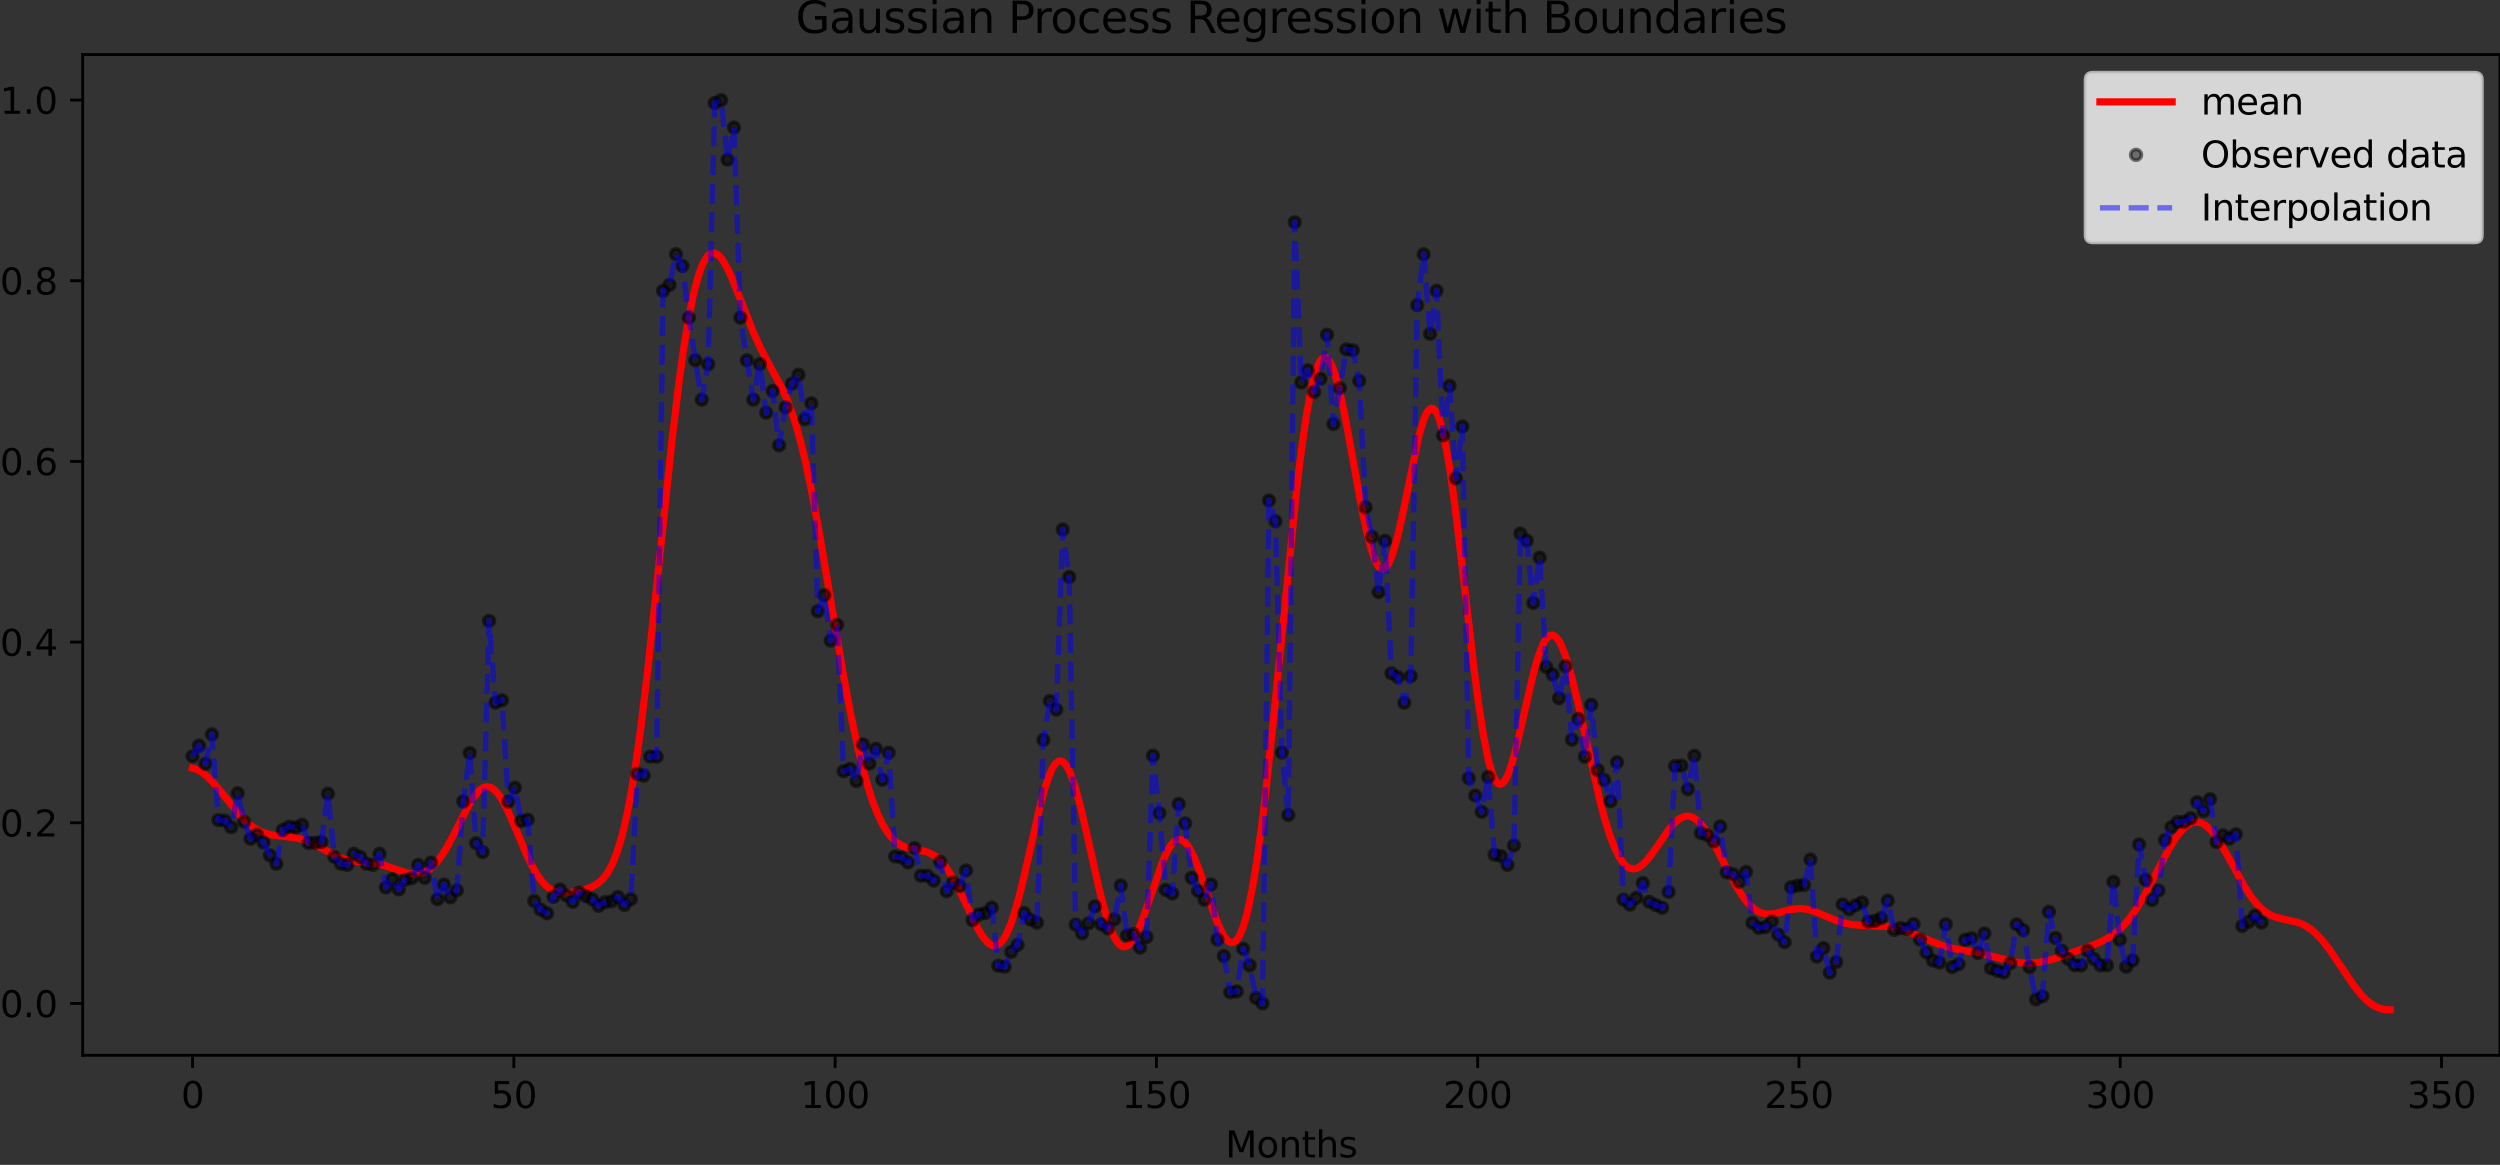 <?xml version="1.0" encoding="utf-8" standalone="no"?>
<!DOCTYPE svg PUBLIC "-//W3C//DTD SVG 1.1//EN"
  "http://www.w3.org/Graphics/SVG/1.1/DTD/svg11.dtd">
<svg height="322.674pt" version="1.1" viewBox="0 0 692.503 322.674" width="692.503pt" xmlns="http://www.w3.org/2000/svg" xmlns:xlink="http://www.w3.org/1999/xlink">
 <rect x="0" y="0" width="692.503" height="322.674" fill="#333333" stroke="none"/>
 <defs>
  <style type="text/css">*{stroke-linecap:butt;stroke-linejoin:round;}</style>
 </defs>
 <g id="figure_1">
  <g id="patch_1">
   <path d="M 0 322.674 
L 692.503 322.674 
L 692.503 0 
L 0 0 
z
" style="fill:none;"/>
  </g>
  <g id="axes_1">
   <g id="patch_2">
    <path d="M 22.903 292.318 
L 692.503 292.318 
L 692.503 15.118 
L 22.903 15.118 
z
" style="fill:none;"/>
   </g>
   <g id="matplotlib.axis_1">
    <g id="xtick_1">
     <g id="line2d_1">
      <defs>
       <path d="M 0 0 
L 0 3.5 
" id="m41a1345aa1" style="stroke:#000000;stroke-width:0.8;"/>
      </defs>
      <g>
       <use style="stroke:#000000;stroke-width:0.8;" x="53.339" xlink:href="#m41a1345aa1" y="292.318"/>
      </g>
     </g>
     <g id="text_1">
      <!-- 0 -->
      <g transform="translate(50.158 306.917)scale(0.1 -0.1)">
       <defs>
        <path d="M 2034 4250 
Q 1547 4250 1301 3770 
Q 1056 3291 1056 2328 
Q 1056 1369 1301 889 
Q 1547 409 2034 409 
Q 2525 409 2770 889 
Q 3016 1369 3016 2328 
Q 3016 3291 2770 3770 
Q 2525 4250 2034 4250 
z
M 2034 4750 
Q 2819 4750 3233 4129 
Q 3647 3509 3647 2328 
Q 3647 1150 3233 529 
Q 2819 -91 2034 -91 
Q 1250 -91 836 529 
Q 422 1150 422 2328 
Q 422 3509 836 4129 
Q 1250 4750 2034 4750 
z
" id="DejaVuSans-30" transform="scale(0.016)"/>
       </defs>
       <use xlink:href="#DejaVuSans-30"/>
      </g>
     </g>
    </g>
    <g id="xtick_2">
     <g id="line2d_2">
      <g>
       <use style="stroke:#000000;stroke-width:0.8;" x="142.335" xlink:href="#m41a1345aa1" y="292.318"/>
      </g>
     </g>
     <g id="text_2">
      <!-- 50 -->
      <g transform="translate(135.972 306.917)scale(0.1 -0.1)">
       <defs>
        <path d="M 691 4666 
L 3169 4666 
L 3169 4134 
L 1269 4134 
L 1269 2991 
Q 1406 3038 1543 3061 
Q 1681 3084 1819 3084 
Q 2600 3084 3056 2656 
Q 3513 2228 3513 1497 
Q 3513 744 3044 326 
Q 2575 -91 1722 -91 
Q 1428 -91 1123 -41 
Q 819 9 494 109 
L 494 744 
Q 775 591 1075 516 
Q 1375 441 1709 441 
Q 2250 441 2565 725 
Q 2881 1009 2881 1497 
Q 2881 1984 2565 2268 
Q 2250 2553 1709 2553 
Q 1456 2553 1204 2497 
Q 953 2441 691 2322 
L 691 4666 
z
" id="DejaVuSans-35" transform="scale(0.016)"/>
       </defs>
       <use xlink:href="#DejaVuSans-35"/>
       <use x="63.623" xlink:href="#DejaVuSans-30"/>
      </g>
     </g>
    </g>
    <g id="xtick_3">
     <g id="line2d_3">
      <g>
       <use style="stroke:#000000;stroke-width:0.8;" x="231.33" xlink:href="#m41a1345aa1" y="292.318"/>
      </g>
     </g>
     <g id="text_3">
      <!-- 100 -->
      <g transform="translate(221.786 306.917)scale(0.1 -0.1)">
       <defs>
        <path d="M 794 531 
L 1825 531 
L 1825 4091 
L 703 3866 
L 703 4441 
L 1819 4666 
L 2450 4666 
L 2450 531 
L 3481 531 
L 3481 0 
L 794 0 
L 794 531 
z
" id="DejaVuSans-31" transform="scale(0.016)"/>
       </defs>
       <use xlink:href="#DejaVuSans-31"/>
       <use x="63.623" xlink:href="#DejaVuSans-30"/>
       <use x="127.246" xlink:href="#DejaVuSans-30"/>
      </g>
     </g>
    </g>
    <g id="xtick_4">
     <g id="line2d_4">
      <g>
       <use style="stroke:#000000;stroke-width:0.8;" x="320.325" xlink:href="#m41a1345aa1" y="292.318"/>
      </g>
     </g>
     <g id="text_4">
      <!-- 150 -->
      <g transform="translate(310.781 306.917)scale(0.1 -0.1)">
       <use xlink:href="#DejaVuSans-31"/>
       <use x="63.623" xlink:href="#DejaVuSans-35"/>
       <use x="127.246" xlink:href="#DejaVuSans-30"/>
      </g>
     </g>
    </g>
    <g id="xtick_5">
     <g id="line2d_5">
      <g>
       <use style="stroke:#000000;stroke-width:0.8;" x="409.32" xlink:href="#m41a1345aa1" y="292.318"/>
      </g>
     </g>
     <g id="text_5">
      <!-- 200 -->
      <g transform="translate(399.777 306.917)scale(0.1 -0.1)">
       <defs>
        <path d="M 1228 531 
L 3431 531 
L 3431 0 
L 469 0 
L 469 531 
Q 828 903 1448 1529 
Q 2069 2156 2228 2338 
Q 2531 2678 2651 2914 
Q 2772 3150 2772 3378 
Q 2772 3750 2511 3984 
Q 2250 4219 1831 4219 
Q 1534 4219 1204 4116 
Q 875 4013 500 3803 
L 500 4441 
Q 881 4594 1212 4672 
Q 1544 4750 1819 4750 
Q 2544 4750 2975 4387 
Q 3406 4025 3406 3419 
Q 3406 3131 3298 2873 
Q 3191 2616 2906 2266 
Q 2828 2175 2409 1742 
Q 1991 1309 1228 531 
z
" id="DejaVuSans-32" transform="scale(0.016)"/>
       </defs>
       <use xlink:href="#DejaVuSans-32"/>
       <use x="63.623" xlink:href="#DejaVuSans-30"/>
       <use x="127.246" xlink:href="#DejaVuSans-30"/>
      </g>
     </g>
    </g>
    <g id="xtick_6">
     <g id="line2d_6">
      <g>
       <use style="stroke:#000000;stroke-width:0.8;" x="498.316" xlink:href="#m41a1345aa1" y="292.318"/>
      </g>
     </g>
     <g id="text_6">
      <!-- 250 -->
      <g transform="translate(488.772 306.917)scale(0.1 -0.1)">
       <use xlink:href="#DejaVuSans-32"/>
       <use x="63.623" xlink:href="#DejaVuSans-35"/>
       <use x="127.246" xlink:href="#DejaVuSans-30"/>
      </g>
     </g>
    </g>
    <g id="xtick_7">
     <g id="line2d_7">
      <g>
       <use style="stroke:#000000;stroke-width:0.8;" x="587.311" xlink:href="#m41a1345aa1" y="292.318"/>
      </g>
     </g>
     <g id="text_7">
      <!-- 300 -->
      <g transform="translate(577.767 306.917)scale(0.1 -0.1)">
       <defs>
        <path d="M 2597 2516 
Q 3050 2419 3304 2112 
Q 3559 1806 3559 1356 
Q 3559 666 3084 287 
Q 2609 -91 1734 -91 
Q 1441 -91 1130 -33 
Q 819 25 488 141 
L 488 750 
Q 750 597 1062 519 
Q 1375 441 1716 441 
Q 2309 441 2620 675 
Q 2931 909 2931 1356 
Q 2931 1769 2642 2001 
Q 2353 2234 1838 2234 
L 1294 2234 
L 1294 2753 
L 1863 2753 
Q 2328 2753 2575 2939 
Q 2822 3125 2822 3475 
Q 2822 3834 2567 4026 
Q 2313 4219 1838 4219 
Q 1578 4219 1281 4162 
Q 984 4106 628 3988 
L 628 4550 
Q 988 4650 1302 4700 
Q 1616 4750 1894 4750 
Q 2613 4750 3031 4423 
Q 3450 4097 3450 3541 
Q 3450 3153 3228 2886 
Q 3006 2619 2597 2516 
z
" id="DejaVuSans-33" transform="scale(0.016)"/>
       </defs>
       <use xlink:href="#DejaVuSans-33"/>
       <use x="63.623" xlink:href="#DejaVuSans-30"/>
       <use x="127.246" xlink:href="#DejaVuSans-30"/>
      </g>
     </g>
    </g>
    <g id="xtick_8">
     <g id="line2d_8">
      <g>
       <use style="stroke:#000000;stroke-width:0.8;" x="676.306" xlink:href="#m41a1345aa1" y="292.318"/>
      </g>
     </g>
     <g id="text_8">
      <!-- 350 -->
      <g transform="translate(666.762 306.917)scale(0.1 -0.1)">
       <use xlink:href="#DejaVuSans-33"/>
       <use x="63.623" xlink:href="#DejaVuSans-35"/>
       <use x="127.246" xlink:href="#DejaVuSans-30"/>
      </g>
     </g>
    </g>
    <g id="text_9">
     <!-- Months -->
     <g transform="translate(339.427 320.595)scale(0.1 -0.1)">
      <defs>
       <path d="M 628 4666 
L 1569 4666 
L 2759 1491 
L 3956 4666 
L 4897 4666 
L 4897 0 
L 4281 0 
L 4281 4097 
L 3078 897 
L 2444 897 
L 1241 4097 
L 1241 0 
L 628 0 
L 628 4666 
z
" id="DejaVuSans-4d" transform="scale(0.016)"/>
       <path d="M 1959 3097 
Q 1497 3097 1228 2736 
Q 959 2375 959 1747 
Q 959 1119 1226 758 
Q 1494 397 1959 397 
Q 2419 397 2687 759 
Q 2956 1122 2956 1747 
Q 2956 2369 2687 2733 
Q 2419 3097 1959 3097 
z
M 1959 3584 
Q 2709 3584 3137 3096 
Q 3566 2609 3566 1747 
Q 3566 888 3137 398 
Q 2709 -91 1959 -91 
Q 1206 -91 779 398 
Q 353 888 353 1747 
Q 353 2609 779 3096 
Q 1206 3584 1959 3584 
z
" id="DejaVuSans-6f" transform="scale(0.016)"/>
       <path d="M 3513 2113 
L 3513 0 
L 2938 0 
L 2938 2094 
Q 2938 2591 2744 2837 
Q 2550 3084 2163 3084 
Q 1697 3084 1428 2787 
Q 1159 2491 1159 1978 
L 1159 0 
L 581 0 
L 581 3500 
L 1159 3500 
L 1159 2956 
Q 1366 3272 1645 3428 
Q 1925 3584 2291 3584 
Q 2894 3584 3203 3211 
Q 3513 2838 3513 2113 
z
" id="DejaVuSans-6e" transform="scale(0.016)"/>
       <path d="M 1172 4494 
L 1172 3500 
L 2356 3500 
L 2356 3053 
L 1172 3053 
L 1172 1153 
Q 1172 725 1289 603 
Q 1406 481 1766 481 
L 2356 481 
L 2356 0 
L 1766 0 
Q 1100 0 847 248 
Q 594 497 594 1153 
L 594 3053 
L 172 3053 
L 172 3500 
L 594 3500 
L 594 4494 
L 1172 4494 
z
" id="DejaVuSans-74" transform="scale(0.016)"/>
       <path d="M 3513 2113 
L 3513 0 
L 2938 0 
L 2938 2094 
Q 2938 2591 2744 2837 
Q 2550 3084 2163 3084 
Q 1697 3084 1428 2787 
Q 1159 2491 1159 1978 
L 1159 0 
L 581 0 
L 581 4863 
L 1159 4863 
L 1159 2956 
Q 1366 3272 1645 3428 
Q 1925 3584 2291 3584 
Q 2894 3584 3203 3211 
Q 3513 2838 3513 2113 
z
" id="DejaVuSans-68" transform="scale(0.016)"/>
       <path d="M 2834 3397 
L 2834 2853 
Q 2591 2978 2328 3040 
Q 2066 3103 1784 3103 
Q 1356 3103 1142 2972 
Q 928 2841 928 2578 
Q 928 2378 1081 2264 
Q 1234 2150 1697 2047 
L 1894 2003 
Q 2506 1872 2764 1633 
Q 3022 1394 3022 966 
Q 3022 478 2636 193 
Q 2250 -91 1575 -91 
Q 1294 -91 989 -36 
Q 684 19 347 128 
L 347 722 
Q 666 556 975 473 
Q 1284 391 1588 391 
Q 1994 391 2212 530 
Q 2431 669 2431 922 
Q 2431 1156 2273 1281 
Q 2116 1406 1581 1522 
L 1381 1569 
Q 847 1681 609 1914 
Q 372 2147 372 2553 
Q 372 3047 722 3315 
Q 1072 3584 1716 3584 
Q 2034 3584 2315 3537 
Q 2597 3491 2834 3397 
z
" id="DejaVuSans-73" transform="scale(0.016)"/>
      </defs>
      <use xlink:href="#DejaVuSans-4d"/>
      <use x="86.279" xlink:href="#DejaVuSans-6f"/>
      <use x="147.461" xlink:href="#DejaVuSans-6e"/>
      <use x="210.84" xlink:href="#DejaVuSans-74"/>
      <use x="250.049" xlink:href="#DejaVuSans-68"/>
      <use x="313.428" xlink:href="#DejaVuSans-73"/>
     </g>
    </g>
   </g>
   <g id="matplotlib.axis_2">
    <g id="ytick_1">
     <g id="line2d_9">
      <defs>
       <path d="M 0 0 
L -3.5 0 
" id="m80e2e35d2c" style="stroke:#000000;stroke-width:0.8;"/>
      </defs>
      <g>
       <use style="stroke:#000000;stroke-width:0.8;" x="22.903" xlink:href="#m80e2e35d2c" y="277.956"/>
      </g>
     </g>
     <g id="text_10">
      <!-- 0.0 -->
      <g transform="translate(0 281.755)scale(0.1 -0.1)">
       <defs>
        <path d="M 684 794 
L 1344 794 
L 1344 0 
L 684 0 
L 684 794 
z
" id="DejaVuSans-2e" transform="scale(0.016)"/>
       </defs>
       <use xlink:href="#DejaVuSans-30"/>
       <use x="63.623" xlink:href="#DejaVuSans-2e"/>
       <use x="95.41" xlink:href="#DejaVuSans-30"/>
      </g>
     </g>
    </g>
    <g id="ytick_2">
     <g id="line2d_10">
      <g>
       <use style="stroke:#000000;stroke-width:0.8;" x="22.903" xlink:href="#m80e2e35d2c" y="227.908"/>
      </g>
     </g>
     <g id="text_11">
      <!-- 0.2 -->
      <g transform="translate(0 231.707)scale(0.1 -0.1)">
       <use xlink:href="#DejaVuSans-30"/>
       <use x="63.623" xlink:href="#DejaVuSans-2e"/>
       <use x="95.41" xlink:href="#DejaVuSans-32"/>
      </g>
     </g>
    </g>
    <g id="ytick_3">
     <g id="line2d_11">
      <g>
       <use style="stroke:#000000;stroke-width:0.8;" x="22.903" xlink:href="#m80e2e35d2c" y="177.861"/>
      </g>
     </g>
     <g id="text_12">
      <!-- 0.4 -->
      <g transform="translate(0 181.66)scale(0.1 -0.1)">
       <defs>
        <path d="M 2419 4116 
L 825 1625 
L 2419 1625 
L 2419 4116 
z
M 2253 4666 
L 3047 4666 
L 3047 1625 
L 3713 1625 
L 3713 1100 
L 3047 1100 
L 3047 0 
L 2419 0 
L 2419 1100 
L 313 1100 
L 313 1709 
L 2253 4666 
z
" id="DejaVuSans-34" transform="scale(0.016)"/>
       </defs>
       <use xlink:href="#DejaVuSans-30"/>
       <use x="63.623" xlink:href="#DejaVuSans-2e"/>
       <use x="95.41" xlink:href="#DejaVuSans-34"/>
      </g>
     </g>
    </g>
    <g id="ytick_4">
     <g id="line2d_12">
      <g>
       <use style="stroke:#000000;stroke-width:0.8;" x="22.903" xlink:href="#m80e2e35d2c" y="127.813"/>
      </g>
     </g>
     <g id="text_13">
      <!-- 0.6 -->
      <g transform="translate(0 131.612)scale(0.1 -0.1)">
       <defs>
        <path d="M 2113 2584 
Q 1688 2584 1439 2293 
Q 1191 2003 1191 1497 
Q 1191 994 1439 701 
Q 1688 409 2113 409 
Q 2538 409 2786 701 
Q 3034 994 3034 1497 
Q 3034 2003 2786 2293 
Q 2538 2584 2113 2584 
z
M 3366 4563 
L 3366 3988 
Q 3128 4100 2886 4159 
Q 2644 4219 2406 4219 
Q 1781 4219 1451 3797 
Q 1122 3375 1075 2522 
Q 1259 2794 1537 2939 
Q 1816 3084 2150 3084 
Q 2853 3084 3261 2657 
Q 3669 2231 3669 1497 
Q 3669 778 3244 343 
Q 2819 -91 2113 -91 
Q 1303 -91 875 529 
Q 447 1150 447 2328 
Q 447 3434 972 4092 
Q 1497 4750 2381 4750 
Q 2619 4750 2861 4703 
Q 3103 4656 3366 4563 
z
" id="DejaVuSans-36" transform="scale(0.016)"/>
       </defs>
       <use xlink:href="#DejaVuSans-30"/>
       <use x="63.623" xlink:href="#DejaVuSans-2e"/>
       <use x="95.41" xlink:href="#DejaVuSans-36"/>
      </g>
     </g>
    </g>
    <g id="ytick_5">
     <g id="line2d_13">
      <g>
       <use style="stroke:#000000;stroke-width:0.8;" x="22.903" xlink:href="#m80e2e35d2c" y="77.766"/>
      </g>
     </g>
     <g id="text_14">
      <!-- 0.8 -->
      <g transform="translate(0 81.565)scale(0.1 -0.1)">
       <defs>
        <path d="M 2034 2216 
Q 1584 2216 1326 1975 
Q 1069 1734 1069 1313 
Q 1069 891 1326 650 
Q 1584 409 2034 409 
Q 2484 409 2743 651 
Q 3003 894 3003 1313 
Q 3003 1734 2745 1975 
Q 2488 2216 2034 2216 
z
M 1403 2484 
Q 997 2584 770 2862 
Q 544 3141 544 3541 
Q 544 4100 942 4425 
Q 1341 4750 2034 4750 
Q 2731 4750 3128 4425 
Q 3525 4100 3525 3541 
Q 3525 3141 3298 2862 
Q 3072 2584 2669 2484 
Q 3125 2378 3379 2068 
Q 3634 1759 3634 1313 
Q 3634 634 3220 271 
Q 2806 -91 2034 -91 
Q 1263 -91 848 271 
Q 434 634 434 1313 
Q 434 1759 690 2068 
Q 947 2378 1403 2484 
z
M 1172 3481 
Q 1172 3119 1398 2916 
Q 1625 2713 2034 2713 
Q 2441 2713 2670 2916 
Q 2900 3119 2900 3481 
Q 2900 3844 2670 4047 
Q 2441 4250 2034 4250 
Q 1625 4250 1398 4047 
Q 1172 3844 1172 3481 
z
" id="DejaVuSans-38" transform="scale(0.016)"/>
       </defs>
       <use xlink:href="#DejaVuSans-30"/>
       <use x="63.623" xlink:href="#DejaVuSans-2e"/>
       <use x="95.41" xlink:href="#DejaVuSans-38"/>
      </g>
     </g>
    </g>
    <g id="ytick_6">
     <g id="line2d_14">
      <g>
       <use style="stroke:#000000;stroke-width:0.8;" x="22.903" xlink:href="#m80e2e35d2c" y="27.718"/>
      </g>
     </g>
     <g id="text_15">
      <!-- 1.0 -->
      <g transform="translate(0 31.517)scale(0.1 -0.1)">
       <use xlink:href="#DejaVuSans-31"/>
       <use x="63.623" xlink:href="#DejaVuSans-2e"/>
       <use x="95.41" xlink:href="#DejaVuSans-30"/>
      </g>
     </g>
    </g>
   </g>
   <g id="line2d_15">
    <path clip-path="url(#paa8f5d9461)" d="M 53.339 212.787 
L 54.661 213.202 
L 55.983 213.942 
L 57.305 214.983 
L 58.627 216.284 
L 60.61 218.593 
L 66.558 225.956 
L 68.541 227.904 
L 69.863 228.958 
L 71.185 229.807 
L 72.507 230.457 
L 73.829 230.926 
L 75.812 231.36 
L 78.455 231.646 
L 81.76 232.045 
L 83.743 232.529 
L 85.726 233.264 
L 88.369 234.576 
L 92.996 237.038 
L 94.979 237.828 
L 96.962 238.361 
L 98.944 238.67 
L 104.893 239.361 
L 106.876 239.86 
L 110.18 241.006 
L 112.824 241.852 
L 114.146 242.094 
L 115.468 242.128 
L 116.79 241.894 
L 118.112 241.339 
L 119.434 240.422 
L 120.756 239.119 
L 122.077 237.431 
L 123.399 235.382 
L 125.382 231.762 
L 130.009 222.719 
L 131.331 220.647 
L 132.652 219.084 
L 133.313 218.535 
L 133.974 218.158 
L 134.635 217.963 
L 135.296 217.957 
L 135.957 218.145 
L 136.618 218.525 
L 137.279 219.094 
L 137.94 219.844 
L 139.262 221.843 
L 140.584 224.399 
L 142.567 228.916 
L 145.871 236.751 
L 147.193 239.512 
L 148.515 241.883 
L 149.837 243.806 
L 151.159 245.267 
L 152.481 246.289 
L 153.803 246.926 
L 155.125 247.249 
L 156.446 247.335 
L 158.429 247.172 
L 161.073 246.647 
L 163.056 246.048 
L 164.378 245.472 
L 165.7 244.647 
L 167.021 243.447 
L 168.343 241.712 
L 169.665 239.265 
L 170.987 235.92 
L 172.309 231.499 
L 173.631 225.851 
L 174.953 218.875 
L 176.275 210.536 
L 177.597 200.875 
L 179.579 184.215 
L 182.223 159.261 
L 186.189 121.561 
L 188.172 105.167 
L 189.493 95.771 
L 190.815 87.793 
L 192.137 81.316 
L 193.459 76.36 
L 194.12 74.443 
L 194.781 72.891 
L 195.442 71.692 
L 196.103 70.833 
L 196.764 70.3 
L 197.425 70.077 
L 198.086 70.145 
L 198.747 70.486 
L 199.408 71.076 
L 200.069 71.895 
L 201.39 74.119 
L 202.712 76.956 
L 204.695 81.906 
L 208.661 92.014 
L 210.644 96.366 
L 212.626 100.169 
L 216.592 107.502 
L 217.914 110.437 
L 219.236 113.884 
L 220.558 117.967 
L 221.88 122.762 
L 223.201 128.296 
L 225.184 137.902 
L 227.167 148.792 
L 231.133 172.445 
L 233.777 187.835 
L 235.759 198.366 
L 237.742 207.659 
L 239.064 213.067 
L 240.386 217.813 
L 241.708 221.893 
L 243.03 225.323 
L 244.352 228.131 
L 245.674 230.362 
L 246.995 232.069 
L 248.317 233.317 
L 249.639 234.177 
L 250.961 234.733 
L 252.944 235.199 
L 256.249 235.826 
L 257.57 236.311 
L 258.892 237.06 
L 260.214 238.139 
L 261.536 239.59 
L 262.858 241.424 
L 264.18 243.622 
L 266.163 247.477 
L 270.789 257.09 
L 272.111 259.297 
L 273.433 260.94 
L 274.094 261.497 
L 274.755 261.851 
L 275.416 261.984 
L 276.077 261.882 
L 276.738 261.53 
L 277.399 260.92 
L 278.06 260.046 
L 278.721 258.904 
L 280.042 255.831 
L 281.364 251.767 
L 282.686 246.854 
L 284.669 238.375 
L 287.974 223.807 
L 289.296 218.835 
L 290.618 214.855 
L 291.278 213.323 
L 291.939 212.133 
L 292.6 211.307 
L 293.261 210.859 
L 293.922 210.796 
L 294.583 211.121 
L 295.244 211.829 
L 295.905 212.906 
L 296.566 214.335 
L 297.888 218.146 
L 299.21 223.007 
L 301.193 231.577 
L 304.497 246.405 
L 305.819 251.574 
L 307.141 255.903 
L 308.463 259.196 
L 309.124 260.413 
L 309.785 261.327 
L 310.446 261.936 
L 311.107 262.236 
L 311.768 262.234 
L 312.429 261.935 
L 313.09 261.352 
L 313.751 260.501 
L 314.411 259.403 
L 315.733 256.56 
L 317.055 253.049 
L 322.343 237.872 
L 323.665 235.176 
L 324.326 234.15 
L 324.987 233.364 
L 325.647 232.832 
L 326.308 232.564 
L 326.969 232.563 
L 327.63 232.831 
L 328.291 233.361 
L 328.952 234.145 
L 329.613 235.168 
L 330.935 237.852 
L 332.257 241.224 
L 334.901 249.027 
L 336.883 254.671 
L 338.205 257.766 
L 338.866 259.002 
L 339.527 259.984 
L 340.188 260.679 
L 340.849 261.057 
L 341.51 261.09 
L 342.171 260.752 
L 342.832 260.022 
L 343.493 258.882 
L 344.154 257.316 
L 344.815 255.313 
L 345.476 252.867 
L 346.798 246.64 
L 348.119 238.669 
L 349.441 229.068 
L 350.763 218.026 
L 352.746 199.356 
L 359.355 133.873 
L 360.677 123.233 
L 361.999 114.273 
L 363.321 107.248 
L 363.982 104.519 
L 364.643 102.332 
L 365.304 100.695 
L 365.965 99.608 
L 366.626 99.069 
L 367.287 99.067 
L 367.948 99.585 
L 368.609 100.602 
L 369.27 102.091 
L 369.931 104.019 
L 371.252 109.039 
L 372.574 115.309 
L 374.557 126.141 
L 377.201 140.792 
L 378.523 147.136 
L 379.845 152.245 
L 380.506 154.225 
L 381.167 155.774 
L 381.827 156.865 
L 382.488 157.48 
L 383.149 157.607 
L 383.81 157.247 
L 384.471 156.406 
L 385.132 155.102 
L 385.793 153.361 
L 387.115 148.721 
L 388.437 142.871 
L 393.064 120.623 
L 394.385 116.202 
L 395.046 114.651 
L 395.707 113.608 
L 396.368 113.113 
L 397.029 113.196 
L 397.69 113.877 
L 398.351 115.166 
L 399.012 117.061 
L 399.673 119.55 
L 400.334 122.612 
L 401.656 130.313 
L 402.978 139.803 
L 404.96 156.312 
L 408.265 184.969 
L 409.587 195.084 
L 410.909 203.65 
L 412.231 210.292 
L 412.892 212.809 
L 413.553 214.766 
L 414.214 216.154 
L 414.875 216.978 
L 415.536 217.248 
L 416.196 216.985 
L 416.857 216.219 
L 417.518 214.988 
L 418.179 213.335 
L 419.501 208.974 
L 420.823 203.597 
L 424.789 186.381 
L 426.111 181.813 
L 427.432 178.422 
L 428.093 177.239 
L 428.754 176.419 
L 429.415 175.973 
L 430.076 175.904 
L 430.737 176.208 
L 431.398 176.877 
L 432.059 177.897 
L 432.72 179.249 
L 434.042 182.855 
L 435.364 187.477 
L 437.347 195.762 
L 443.295 222.332 
L 444.617 227.225 
L 445.939 231.435 
L 447.261 234.882 
L 448.583 237.525 
L 449.904 239.355 
L 450.565 239.969 
L 451.226 240.39 
L 451.887 240.624 
L 452.548 240.68 
L 453.209 240.569 
L 453.87 240.301 
L 455.192 239.347 
L 456.514 237.936 
L 458.497 235.244 
L 462.462 229.517 
L 463.784 228.002 
L 465.106 226.876 
L 466.428 226.223 
L 467.089 226.091 
L 467.75 226.093 
L 468.411 226.232 
L 469.072 226.507 
L 470.394 227.454 
L 471.716 228.893 
L 473.037 230.759 
L 475.02 234.168 
L 478.325 240.627 
L 480.969 245.552 
L 482.291 247.683 
L 483.613 249.501 
L 484.934 250.965 
L 486.256 252.053 
L 487.578 252.77 
L 488.9 253.143 
L 490.222 253.221 
L 491.544 253.072 
L 493.527 252.596 
L 496.17 251.916 
L 498.153 251.671 
L 499.475 251.71 
L 500.797 251.923 
L 502.78 252.527 
L 505.424 253.654 
L 508.728 255.047 
L 510.711 255.662 
L 512.694 256.061 
L 515.338 256.307 
L 523.269 256.696 
L 525.252 257.065 
L 527.235 257.612 
L 529.878 258.591 
L 537.81 261.881 
L 540.453 262.605 
L 543.758 263.224 
L 549.046 264.185 
L 553.011 265.211 
L 556.977 266.233 
L 559.621 266.675 
L 561.604 266.799 
L 563.586 266.722 
L 565.569 266.443 
L 568.213 265.811 
L 571.518 264.759 
L 579.449 261.933 
L 582.093 260.811 
L 584.076 259.742 
L 586.058 258.356 
L 587.38 257.203 
L 588.702 255.835 
L 590.024 254.233 
L 592.007 251.387 
L 593.99 248.056 
L 596.634 243.084 
L 600.599 235.525 
L 602.582 232.284 
L 603.904 230.509 
L 605.226 229.123 
L 606.548 228.183 
L 607.209 227.892 
L 607.87 227.727 
L 608.53 227.687 
L 609.191 227.775 
L 609.852 227.99 
L 611.174 228.788 
L 612.496 230.049 
L 613.818 231.72 
L 615.14 233.729 
L 617.123 237.185 
L 621.749 245.6 
L 623.732 248.628 
L 625.054 250.297 
L 626.376 251.659 
L 627.698 252.718 
L 629.02 253.499 
L 630.342 254.049 
L 632.324 254.575 
L 636.29 255.445 
L 637.612 255.936 
L 638.934 256.616 
L 640.256 257.521 
L 641.578 258.665 
L 642.899 260.047 
L 644.882 262.521 
L 647.526 266.353 
L 652.153 273.205 
L 654.135 275.653 
L 655.457 276.997 
L 656.779 278.075 
L 658.101 278.875 
L 659.423 279.401 
L 660.745 279.671 
L 662.067 279.714 
L 662.067 279.714 
" style="fill:none;stroke:#ff0000;stroke-linecap:square;stroke-width:2;"/>
   </g>
   <g id="line2d_16">
    <defs>
     <path d="M 0 1.5 
C 0.398 1.5 0.779 1.342 1.061 1.061 
C 1.342 0.779 1.5 0.398 1.5 0 
C 1.5 -0.398 1.342 -0.779 1.061 -1.061 
C 0.779 -1.342 0.398 -1.5 0 -1.5 
C -0.398 -1.5 -0.779 -1.342 -1.061 -1.061 
C -1.342 -0.779 -1.5 -0.398 -1.5 0 
C -1.5 0.398 -1.342 0.779 -1.061 1.061 
C -0.779 1.342 -0.398 1.5 0 1.5 
z
" id="m7a0dcae073" style="stroke:#000000;stroke-opacity:0.5;"/>
    </defs>
    <g clip-path="url(#paa8f5d9461)">
     <use style="fill-opacity:0.5;stroke:#000000;stroke-opacity:0.5;" x="53.339" xlink:href="#m7a0dcae073" y="209.497"/>
     <use style="fill-opacity:0.5;stroke:#000000;stroke-opacity:0.5;" x="55.125" xlink:href="#m7a0dcae073" y="206.53"/>
     <use style="fill-opacity:0.5;stroke:#000000;stroke-opacity:0.5;" x="56.91" xlink:href="#m7a0dcae073" y="211.58"/>
     <use style="fill-opacity:0.5;stroke:#000000;stroke-opacity:0.5;" x="58.696" xlink:href="#m7a0dcae073" y="203.426"/>
     <use style="fill-opacity:0.5;stroke:#000000;stroke-opacity:0.5;" x="60.481" xlink:href="#m7a0dcae073" y="227.142"/>
     <use style="fill-opacity:0.5;stroke:#000000;stroke-opacity:0.5;" x="62.267" xlink:href="#m7a0dcae073" y="227.312"/>
     <use style="fill-opacity:0.5;stroke:#000000;stroke-opacity:0.5;" x="64.052" xlink:href="#m7a0dcae073" y="229.151"/>
     <use style="fill-opacity:0.5;stroke:#000000;stroke-opacity:0.5;" x="65.838" xlink:href="#m7a0dcae073" y="219.709"/>
     <use style="fill-opacity:0.5;stroke:#000000;stroke-opacity:0.5;" x="67.623" xlink:href="#m7a0dcae073" y="227.637"/>
     <use style="fill-opacity:0.5;stroke:#000000;stroke-opacity:0.5;" x="69.409" xlink:href="#m7a0dcae073" y="232.336"/>
     <use style="fill-opacity:0.5;stroke:#000000;stroke-opacity:0.5;" x="71.194" xlink:href="#m7a0dcae073" y="231.246"/>
     <use style="fill-opacity:0.5;stroke:#000000;stroke-opacity:0.5;" x="72.979" xlink:href="#m7a0dcae073" y="233.369"/>
     <use style="fill-opacity:0.5;stroke:#000000;stroke-opacity:0.5;" x="74.765" xlink:href="#m7a0dcae073" y="236.91"/>
     <use style="fill-opacity:0.5;stroke:#000000;stroke-opacity:0.5;" x="76.55" xlink:href="#m7a0dcae073" y="239.28"/>
     <use style="fill-opacity:0.5;stroke:#000000;stroke-opacity:0.5;" x="78.336" xlink:href="#m7a0dcae073" y="229.87"/>
     <use style="fill-opacity:0.5;stroke:#000000;stroke-opacity:0.5;" x="80.121" xlink:href="#m7a0dcae073" y="228.981"/>
     <use style="fill-opacity:0.5;stroke:#000000;stroke-opacity:0.5;" x="81.907" xlink:href="#m7a0dcae073" y="229.179"/>
     <use style="fill-opacity:0.5;stroke:#000000;stroke-opacity:0.5;" x="83.692" xlink:href="#m7a0dcae073" y="228.474"/>
     <use style="fill-opacity:0.5;stroke:#000000;stroke-opacity:0.5;" x="85.478" xlink:href="#m7a0dcae073" y="233.51"/>
     <use style="fill-opacity:0.5;stroke:#000000;stroke-opacity:0.5;" x="87.263" xlink:href="#m7a0dcae073" y="233.457"/>
     <use style="fill-opacity:0.5;stroke:#000000;stroke-opacity:0.5;" x="89.048" xlink:href="#m7a0dcae073" y="233.201"/>
     <use style="fill-opacity:0.5;stroke:#000000;stroke-opacity:0.5;" x="90.834" xlink:href="#m7a0dcae073" y="219.852"/>
     <use style="fill-opacity:0.5;stroke:#000000;stroke-opacity:0.5;" x="92.619" xlink:href="#m7a0dcae073" y="237.352"/>
     <use style="fill-opacity:0.5;stroke:#000000;stroke-opacity:0.5;" x="94.405" xlink:href="#m7a0dcae073" y="239.258"/>
     <use style="fill-opacity:0.5;stroke:#000000;stroke-opacity:0.5;" x="96.19" xlink:href="#m7a0dcae073" y="239.581"/>
     <use style="fill-opacity:0.5;stroke:#000000;stroke-opacity:0.5;" x="97.976" xlink:href="#m7a0dcae073" y="236.511"/>
     <use style="fill-opacity:0.5;stroke:#000000;stroke-opacity:0.5;" x="99.761" xlink:href="#m7a0dcae073" y="237.352"/>
     <use style="fill-opacity:0.5;stroke:#000000;stroke-opacity:0.5;" x="101.547" xlink:href="#m7a0dcae073" y="239.258"/>
     <use style="fill-opacity:0.5;stroke:#000000;stroke-opacity:0.5;" x="103.332" xlink:href="#m7a0dcae073" y="239.581"/>
     <use style="fill-opacity:0.5;stroke:#000000;stroke-opacity:0.5;" x="105.118" xlink:href="#m7a0dcae073" y="236.511"/>
     <use style="fill-opacity:0.5;stroke:#000000;stroke-opacity:0.5;" x="106.903" xlink:href="#m7a0dcae073" y="245.83"/>
     <use style="fill-opacity:0.5;stroke:#000000;stroke-opacity:0.5;" x="108.688" xlink:href="#m7a0dcae073" y="243.555"/>
     <use style="fill-opacity:0.5;stroke:#000000;stroke-opacity:0.5;" x="110.474" xlink:href="#m7a0dcae073" y="246.365"/>
     <use style="fill-opacity:0.5;stroke:#000000;stroke-opacity:0.5;" x="112.259" xlink:href="#m7a0dcae073" y="243.696"/>
     <use style="fill-opacity:0.5;stroke:#000000;stroke-opacity:0.5;" x="114.045" xlink:href="#m7a0dcae073" y="243.263"/>
     <use style="fill-opacity:0.5;stroke:#000000;stroke-opacity:0.5;" x="115.83" xlink:href="#m7a0dcae073" y="239.571"/>
     <use style="fill-opacity:0.5;stroke:#000000;stroke-opacity:0.5;" x="117.616" xlink:href="#m7a0dcae073" y="243.168"/>
     <use style="fill-opacity:0.5;stroke:#000000;stroke-opacity:0.5;" x="119.401" xlink:href="#m7a0dcae073" y="238.948"/>
     <use style="fill-opacity:0.5;stroke:#000000;stroke-opacity:0.5;" x="121.187" xlink:href="#m7a0dcae073" y="249.072"/>
     <use style="fill-opacity:0.5;stroke:#000000;stroke-opacity:0.5;" x="122.972" xlink:href="#m7a0dcae073" y="245.047"/>
     <use style="fill-opacity:0.5;stroke:#000000;stroke-opacity:0.5;" x="124.757" xlink:href="#m7a0dcae073" y="248.568"/>
     <use style="fill-opacity:0.5;stroke:#000000;stroke-opacity:0.5;" x="126.543" xlink:href="#m7a0dcae073" y="246.623"/>
     <use style="fill-opacity:0.5;stroke:#000000;stroke-opacity:0.5;" x="128.328" xlink:href="#m7a0dcae073" y="221.986"/>
     <use style="fill-opacity:0.5;stroke:#000000;stroke-opacity:0.5;" x="130.114" xlink:href="#m7a0dcae073" y="208.58"/>
     <use style="fill-opacity:0.5;stroke:#000000;stroke-opacity:0.5;" x="131.899" xlink:href="#m7a0dcae073" y="233.573"/>
     <use style="fill-opacity:0.5;stroke:#000000;stroke-opacity:0.5;" x="133.685" xlink:href="#m7a0dcae073" y="236.047"/>
     <use style="fill-opacity:0.5;stroke:#000000;stroke-opacity:0.5;" x="135.47" xlink:href="#m7a0dcae073" y="171.978"/>
     <use style="fill-opacity:0.5;stroke:#000000;stroke-opacity:0.5;" x="137.256" xlink:href="#m7a0dcae073" y="194.63"/>
     <use style="fill-opacity:0.5;stroke:#000000;stroke-opacity:0.5;" x="139.041" xlink:href="#m7a0dcae073" y="193.976"/>
     <use style="fill-opacity:0.5;stroke:#000000;stroke-opacity:0.5;" x="140.826" xlink:href="#m7a0dcae073" y="222.02"/>
     <use style="fill-opacity:0.5;stroke:#000000;stroke-opacity:0.5;" x="142.612" xlink:href="#m7a0dcae073" y="218.179"/>
     <use style="fill-opacity:0.5;stroke:#000000;stroke-opacity:0.5;" x="144.397" xlink:href="#m7a0dcae073" y="227.416"/>
     <use style="fill-opacity:0.5;stroke:#000000;stroke-opacity:0.5;" x="146.183" xlink:href="#m7a0dcae073" y="227.05"/>
     <use style="fill-opacity:0.5;stroke:#000000;stroke-opacity:0.5;" x="147.968" xlink:href="#m7a0dcae073" y="249.566"/>
     <use style="fill-opacity:0.5;stroke:#000000;stroke-opacity:0.5;" x="149.754" xlink:href="#m7a0dcae073" y="251.957"/>
     <use style="fill-opacity:0.5;stroke:#000000;stroke-opacity:0.5;" x="151.539" xlink:href="#m7a0dcae073" y="252.997"/>
     <use style="fill-opacity:0.5;stroke:#000000;stroke-opacity:0.5;" x="153.325" xlink:href="#m7a0dcae073" y="248.428"/>
     <use style="fill-opacity:0.5;stroke:#000000;stroke-opacity:0.5;" x="155.11" xlink:href="#m7a0dcae073" y="246.41"/>
     <use style="fill-opacity:0.5;stroke:#000000;stroke-opacity:0.5;" x="156.896" xlink:href="#m7a0dcae073" y="248.048"/>
     <use style="fill-opacity:0.5;stroke:#000000;stroke-opacity:0.5;" x="158.681" xlink:href="#m7a0dcae073" y="249.822"/>
     <use style="fill-opacity:0.5;stroke:#000000;stroke-opacity:0.5;" x="160.466" xlink:href="#m7a0dcae073" y="247.263"/>
     <use style="fill-opacity:0.5;stroke:#000000;stroke-opacity:0.5;" x="162.252" xlink:href="#m7a0dcae073" y="248.217"/>
     <use style="fill-opacity:0.5;stroke:#000000;stroke-opacity:0.5;" x="164.037" xlink:href="#m7a0dcae073" y="249.097"/>
     <use style="fill-opacity:0.5;stroke:#000000;stroke-opacity:0.5;" x="165.823" xlink:href="#m7a0dcae073" y="250.908"/>
     <use style="fill-opacity:0.5;stroke:#000000;stroke-opacity:0.5;" x="167.608" xlink:href="#m7a0dcae073" y="249.922"/>
     <use style="fill-opacity:0.5;stroke:#000000;stroke-opacity:0.5;" x="169.394" xlink:href="#m7a0dcae073" y="249.672"/>
     <use style="fill-opacity:0.5;stroke:#000000;stroke-opacity:0.5;" x="171.179" xlink:href="#m7a0dcae073" y="248.466"/>
     <use style="fill-opacity:0.5;stroke:#000000;stroke-opacity:0.5;" x="172.965" xlink:href="#m7a0dcae073" y="250.678"/>
     <use style="fill-opacity:0.5;stroke:#000000;stroke-opacity:0.5;" x="174.75" xlink:href="#m7a0dcae073" y="249.078"/>
     <use style="fill-opacity:0.5;stroke:#000000;stroke-opacity:0.5;" x="176.535" xlink:href="#m7a0dcae073" y="214.303"/>
     <use style="fill-opacity:0.5;stroke:#000000;stroke-opacity:0.5;" x="178.321" xlink:href="#m7a0dcae073" y="214.846"/>
     <use style="fill-opacity:0.5;stroke:#000000;stroke-opacity:0.5;" x="180.106" xlink:href="#m7a0dcae073" y="209.581"/>
     <use style="fill-opacity:0.5;stroke:#000000;stroke-opacity:0.5;" x="181.892" xlink:href="#m7a0dcae073" y="209.597"/>
     <use style="fill-opacity:0.5;stroke:#000000;stroke-opacity:0.5;" x="183.677" xlink:href="#m7a0dcae073" y="80.574"/>
     <use style="fill-opacity:0.5;stroke:#000000;stroke-opacity:0.5;" x="185.463" xlink:href="#m7a0dcae073" y="78.915"/>
     <use style="fill-opacity:0.5;stroke:#000000;stroke-opacity:0.5;" x="187.248" xlink:href="#m7a0dcae073" y="70.429"/>
     <use style="fill-opacity:0.5;stroke:#000000;stroke-opacity:0.5;" x="189.034" xlink:href="#m7a0dcae073" y="73.646"/>
     <use style="fill-opacity:0.5;stroke:#000000;stroke-opacity:0.5;" x="190.819" xlink:href="#m7a0dcae073" y="87.988"/>
     <use style="fill-opacity:0.5;stroke:#000000;stroke-opacity:0.5;" x="192.605" xlink:href="#m7a0dcae073" y="99.797"/>
     <use style="fill-opacity:0.5;stroke:#000000;stroke-opacity:0.5;" x="194.39" xlink:href="#m7a0dcae073" y="110.707"/>
     <use style="fill-opacity:0.5;stroke:#000000;stroke-opacity:0.5;" x="196.175" xlink:href="#m7a0dcae073" y="100.87"/>
     <use style="fill-opacity:0.5;stroke:#000000;stroke-opacity:0.5;" x="197.961" xlink:href="#m7a0dcae073" y="28.537"/>
     <use style="fill-opacity:0.5;stroke:#000000;stroke-opacity:0.5;" x="199.746" xlink:href="#m7a0dcae073" y="27.718"/>
     <use style="fill-opacity:0.5;stroke:#000000;stroke-opacity:0.5;" x="201.532" xlink:href="#m7a0dcae073" y="44.234"/>
     <use style="fill-opacity:0.5;stroke:#000000;stroke-opacity:0.5;" x="203.317" xlink:href="#m7a0dcae073" y="35.332"/>
     <use style="fill-opacity:0.5;stroke:#000000;stroke-opacity:0.5;" x="205.103" xlink:href="#m7a0dcae073" y="87.988"/>
     <use style="fill-opacity:0.5;stroke:#000000;stroke-opacity:0.5;" x="206.888" xlink:href="#m7a0dcae073" y="99.797"/>
     <use style="fill-opacity:0.5;stroke:#000000;stroke-opacity:0.5;" x="208.674" xlink:href="#m7a0dcae073" y="110.707"/>
     <use style="fill-opacity:0.5;stroke:#000000;stroke-opacity:0.5;" x="210.459" xlink:href="#m7a0dcae073" y="100.87"/>
     <use style="fill-opacity:0.5;stroke:#000000;stroke-opacity:0.5;" x="212.244" xlink:href="#m7a0dcae073" y="114.314"/>
     <use style="fill-opacity:0.5;stroke:#000000;stroke-opacity:0.5;" x="214.03" xlink:href="#m7a0dcae073" y="108.296"/>
     <use style="fill-opacity:0.5;stroke:#000000;stroke-opacity:0.5;" x="215.815" xlink:href="#m7a0dcae073" y="123.382"/>
     <use style="fill-opacity:0.5;stroke:#000000;stroke-opacity:0.5;" x="217.601" xlink:href="#m7a0dcae073" y="112.83"/>
     <use style="fill-opacity:0.5;stroke:#000000;stroke-opacity:0.5;" x="219.386" xlink:href="#m7a0dcae073" y="106.256"/>
     <use style="fill-opacity:0.5;stroke:#000000;stroke-opacity:0.5;" x="221.172" xlink:href="#m7a0dcae073" y="103.806"/>
     <use style="fill-opacity:0.5;stroke:#000000;stroke-opacity:0.5;" x="222.957" xlink:href="#m7a0dcae073" y="116.128"/>
     <use style="fill-opacity:0.5;stroke:#000000;stroke-opacity:0.5;" x="224.743" xlink:href="#m7a0dcae073" y="111.723"/>
     <use style="fill-opacity:0.5;stroke:#000000;stroke-opacity:0.5;" x="226.528" xlink:href="#m7a0dcae073" y="169.302"/>
     <use style="fill-opacity:0.5;stroke:#000000;stroke-opacity:0.5;" x="228.314" xlink:href="#m7a0dcae073" y="164.874"/>
     <use style="fill-opacity:0.5;stroke:#000000;stroke-opacity:0.5;" x="230.099" xlink:href="#m7a0dcae073" y="177.436"/>
     <use style="fill-opacity:0.5;stroke:#000000;stroke-opacity:0.5;" x="231.884" xlink:href="#m7a0dcae073" y="173.069"/>
     <use style="fill-opacity:0.5;stroke:#000000;stroke-opacity:0.5;" x="233.67" xlink:href="#m7a0dcae073" y="213.631"/>
     <use style="fill-opacity:0.5;stroke:#000000;stroke-opacity:0.5;" x="235.455" xlink:href="#m7a0dcae073" y="212.992"/>
     <use style="fill-opacity:0.5;stroke:#000000;stroke-opacity:0.5;" x="237.241" xlink:href="#m7a0dcae073" y="216.344"/>
     <use style="fill-opacity:0.5;stroke:#000000;stroke-opacity:0.5;" x="239.026" xlink:href="#m7a0dcae073" y="206.204"/>
     <use style="fill-opacity:0.5;stroke:#000000;stroke-opacity:0.5;" x="240.812" xlink:href="#m7a0dcae073" y="211.519"/>
     <use style="fill-opacity:0.5;stroke:#000000;stroke-opacity:0.5;" x="242.597" xlink:href="#m7a0dcae073" y="207.399"/>
     <use style="fill-opacity:0.5;stroke:#000000;stroke-opacity:0.5;" x="244.383" xlink:href="#m7a0dcae073" y="216.01"/>
     <use style="fill-opacity:0.5;stroke:#000000;stroke-opacity:0.5;" x="246.168" xlink:href="#m7a0dcae073" y="208.498"/>
     <use style="fill-opacity:0.5;stroke:#000000;stroke-opacity:0.5;" x="247.953" xlink:href="#m7a0dcae073" y="237.234"/>
     <use style="fill-opacity:0.5;stroke:#000000;stroke-opacity:0.5;" x="249.739" xlink:href="#m7a0dcae073" y="237.561"/>
     <use style="fill-opacity:0.5;stroke:#000000;stroke-opacity:0.5;" x="251.524" xlink:href="#m7a0dcae073" y="238.895"/>
     <use style="fill-opacity:0.5;stroke:#000000;stroke-opacity:0.5;" x="253.31" xlink:href="#m7a0dcae073" y="234.921"/>
     <use style="fill-opacity:0.5;stroke:#000000;stroke-opacity:0.5;" x="255.095" xlink:href="#m7a0dcae073" y="242.578"/>
     <use style="fill-opacity:0.5;stroke:#000000;stroke-opacity:0.5;" x="256.881" xlink:href="#m7a0dcae073" y="242.58"/>
     <use style="fill-opacity:0.5;stroke:#000000;stroke-opacity:0.5;" x="258.666" xlink:href="#m7a0dcae073" y="243.933"/>
     <use style="fill-opacity:0.5;stroke:#000000;stroke-opacity:0.5;" x="260.452" xlink:href="#m7a0dcae073" y="238.745"/>
     <use style="fill-opacity:0.5;stroke:#000000;stroke-opacity:0.5;" x="262.237" xlink:href="#m7a0dcae073" y="246.867"/>
     <use style="fill-opacity:0.5;stroke:#000000;stroke-opacity:0.5;" x="264.022" xlink:href="#m7a0dcae073" y="244.446"/>
     <use style="fill-opacity:0.5;stroke:#000000;stroke-opacity:0.5;" x="265.808" xlink:href="#m7a0dcae073" y="245.42"/>
     <use style="fill-opacity:0.5;stroke:#000000;stroke-opacity:0.5;" x="267.593" xlink:href="#m7a0dcae073" y="241.118"/>
     <use style="fill-opacity:0.5;stroke:#000000;stroke-opacity:0.5;" x="269.379" xlink:href="#m7a0dcae073" y="254.855"/>
     <use style="fill-opacity:0.5;stroke:#000000;stroke-opacity:0.5;" x="271.164" xlink:href="#m7a0dcae073" y="253.288"/>
     <use style="fill-opacity:0.5;stroke:#000000;stroke-opacity:0.5;" x="272.95" xlink:href="#m7a0dcae073" y="252.913"/>
     <use style="fill-opacity:0.5;stroke:#000000;stroke-opacity:0.5;" x="274.735" xlink:href="#m7a0dcae073" y="251.398"/>
     <use style="fill-opacity:0.5;stroke:#000000;stroke-opacity:0.5;" x="276.521" xlink:href="#m7a0dcae073" y="267.523"/>
     <use style="fill-opacity:0.5;stroke:#000000;stroke-opacity:0.5;" x="278.306" xlink:href="#m7a0dcae073" y="267.779"/>
     <use style="fill-opacity:0.5;stroke:#000000;stroke-opacity:0.5;" x="280.092" xlink:href="#m7a0dcae073" y="263.691"/>
     <use style="fill-opacity:0.5;stroke:#000000;stroke-opacity:0.5;" x="281.877" xlink:href="#m7a0dcae073" y="261.735"/>
     <use style="fill-opacity:0.5;stroke:#000000;stroke-opacity:0.5;" x="283.662" xlink:href="#m7a0dcae073" y="252.911"/>
     <use style="fill-opacity:0.5;stroke:#000000;stroke-opacity:0.5;" x="285.448" xlink:href="#m7a0dcae073" y="254.746"/>
     <use style="fill-opacity:0.5;stroke:#000000;stroke-opacity:0.5;" x="287.233" xlink:href="#m7a0dcae073" y="255.582"/>
     <use style="fill-opacity:0.5;stroke:#000000;stroke-opacity:0.5;" x="289.019" xlink:href="#m7a0dcae073" y="204.963"/>
     <use style="fill-opacity:0.5;stroke:#000000;stroke-opacity:0.5;" x="290.804" xlink:href="#m7a0dcae073" y="194.187"/>
     <use style="fill-opacity:0.5;stroke:#000000;stroke-opacity:0.5;" x="292.59" xlink:href="#m7a0dcae073" y="196.565"/>
     <use style="fill-opacity:0.5;stroke:#000000;stroke-opacity:0.5;" x="294.375" xlink:href="#m7a0dcae073" y="146.676"/>
     <use style="fill-opacity:0.5;stroke:#000000;stroke-opacity:0.5;" x="296.161" xlink:href="#m7a0dcae073" y="159.827"/>
     <use style="fill-opacity:0.5;stroke:#000000;stroke-opacity:0.5;" x="297.946" xlink:href="#m7a0dcae073" y="256.115"/>
     <use style="fill-opacity:0.5;stroke:#000000;stroke-opacity:0.5;" x="299.731" xlink:href="#m7a0dcae073" y="258.525"/>
     <use style="fill-opacity:0.5;stroke:#000000;stroke-opacity:0.5;" x="301.517" xlink:href="#m7a0dcae073" y="255.76"/>
     <use style="fill-opacity:0.5;stroke:#000000;stroke-opacity:0.5;" x="303.302" xlink:href="#m7a0dcae073" y="251.066"/>
     <use style="fill-opacity:0.5;stroke:#000000;stroke-opacity:0.5;" x="305.088" xlink:href="#m7a0dcae073" y="256.04"/>
     <use style="fill-opacity:0.5;stroke:#000000;stroke-opacity:0.5;" x="306.873" xlink:href="#m7a0dcae073" y="257.167"/>
     <use style="fill-opacity:0.5;stroke:#000000;stroke-opacity:0.5;" x="308.659" xlink:href="#m7a0dcae073" y="254.662"/>
     <use style="fill-opacity:0.5;stroke:#000000;stroke-opacity:0.5;" x="310.444" xlink:href="#m7a0dcae073" y="245.289"/>
     <use style="fill-opacity:0.5;stroke:#000000;stroke-opacity:0.5;" x="312.23" xlink:href="#m7a0dcae073" y="259.088"/>
     <use style="fill-opacity:0.5;stroke:#000000;stroke-opacity:0.5;" x="314.015" xlink:href="#m7a0dcae073" y="258.766"/>
     <use style="fill-opacity:0.5;stroke:#000000;stroke-opacity:0.5;" x="315.801" xlink:href="#m7a0dcae073" y="262.492"/>
     <use style="fill-opacity:0.5;stroke:#000000;stroke-opacity:0.5;" x="317.586" xlink:href="#m7a0dcae073" y="259.577"/>
     <use style="fill-opacity:0.5;stroke:#000000;stroke-opacity:0.5;" x="319.371" xlink:href="#m7a0dcae073" y="209.314"/>
     <use style="fill-opacity:0.5;stroke:#000000;stroke-opacity:0.5;" x="321.157" xlink:href="#m7a0dcae073" y="225.242"/>
     <use style="fill-opacity:0.5;stroke:#000000;stroke-opacity:0.5;" x="322.942" xlink:href="#m7a0dcae073" y="246.522"/>
     <use style="fill-opacity:0.5;stroke:#000000;stroke-opacity:0.5;" x="324.728" xlink:href="#m7a0dcae073" y="247.511"/>
     <use style="fill-opacity:0.5;stroke:#000000;stroke-opacity:0.5;" x="326.513" xlink:href="#m7a0dcae073" y="222.664"/>
     <use style="fill-opacity:0.5;stroke:#000000;stroke-opacity:0.5;" x="328.299" xlink:href="#m7a0dcae073" y="228.099"/>
     <use style="fill-opacity:0.5;stroke:#000000;stroke-opacity:0.5;" x="330.084" xlink:href="#m7a0dcae073" y="243.146"/>
     <use style="fill-opacity:0.5;stroke:#000000;stroke-opacity:0.5;" x="331.87" xlink:href="#m7a0dcae073" y="246.794"/>
     <use style="fill-opacity:0.5;stroke:#000000;stroke-opacity:0.5;" x="333.655" xlink:href="#m7a0dcae073" y="249.216"/>
     <use style="fill-opacity:0.5;stroke:#000000;stroke-opacity:0.5;" x="335.44" xlink:href="#m7a0dcae073" y="245.011"/>
     <use style="fill-opacity:0.5;stroke:#000000;stroke-opacity:0.5;" x="337.226" xlink:href="#m7a0dcae073" y="260.251"/>
     <use style="fill-opacity:0.5;stroke:#000000;stroke-opacity:0.5;" x="339.011" xlink:href="#m7a0dcae073" y="264.81"/>
     <use style="fill-opacity:0.5;stroke:#000000;stroke-opacity:0.5;" x="340.797" xlink:href="#m7a0dcae073" y="274.865"/>
     <use style="fill-opacity:0.5;stroke:#000000;stroke-opacity:0.5;" x="342.582" xlink:href="#m7a0dcae073" y="274.639"/>
     <use style="fill-opacity:0.5;stroke:#000000;stroke-opacity:0.5;" x="344.368" xlink:href="#m7a0dcae073" y="262.829"/>
     <use style="fill-opacity:0.5;stroke:#000000;stroke-opacity:0.5;" x="346.153" xlink:href="#m7a0dcae073" y="267.407"/>
     <use style="fill-opacity:0.5;stroke:#000000;stroke-opacity:0.5;" x="347.939" xlink:href="#m7a0dcae073" y="276.432"/>
     <use style="fill-opacity:0.5;stroke:#000000;stroke-opacity:0.5;" x="349.724" xlink:href="#m7a0dcae073" y="277.956"/>
     <use style="fill-opacity:0.5;stroke:#000000;stroke-opacity:0.5;" x="351.51" xlink:href="#m7a0dcae073" y="138.656"/>
     <use style="fill-opacity:0.5;stroke:#000000;stroke-opacity:0.5;" x="353.295" xlink:href="#m7a0dcae073" y="144.385"/>
     <use style="fill-opacity:0.5;stroke:#000000;stroke-opacity:0.5;" x="355.08" xlink:href="#m7a0dcae073" y="208.455"/>
     <use style="fill-opacity:0.5;stroke:#000000;stroke-opacity:0.5;" x="356.866" xlink:href="#m7a0dcae073" y="225.75"/>
     <use style="fill-opacity:0.5;stroke:#000000;stroke-opacity:0.5;" x="358.651" xlink:href="#m7a0dcae073" y="61.583"/>
     <use style="fill-opacity:0.5;stroke:#000000;stroke-opacity:0.5;" x="360.437" xlink:href="#m7a0dcae073" y="105.966"/>
     <use style="fill-opacity:0.5;stroke:#000000;stroke-opacity:0.5;" x="362.222" xlink:href="#m7a0dcae073" y="102.586"/>
     <use style="fill-opacity:0.5;stroke:#000000;stroke-opacity:0.5;" x="364.008" xlink:href="#m7a0dcae073" y="108.545"/>
     <use style="fill-opacity:0.5;stroke:#000000;stroke-opacity:0.5;" x="365.793" xlink:href="#m7a0dcae073" y="104.91"/>
     <use style="fill-opacity:0.5;stroke:#000000;stroke-opacity:0.5;" x="367.579" xlink:href="#m7a0dcae073" y="92.724"/>
     <use style="fill-opacity:0.5;stroke:#000000;stroke-opacity:0.5;" x="369.364" xlink:href="#m7a0dcae073" y="117.467"/>
     <use style="fill-opacity:0.5;stroke:#000000;stroke-opacity:0.5;" x="371.149" xlink:href="#m7a0dcae073" y="107.473"/>
     <use style="fill-opacity:0.5;stroke:#000000;stroke-opacity:0.5;" x="372.935" xlink:href="#m7a0dcae073" y="96.783"/>
     <use style="fill-opacity:0.5;stroke:#000000;stroke-opacity:0.5;" x="374.72" xlink:href="#m7a0dcae073" y="97.039"/>
     <use style="fill-opacity:0.5;stroke:#000000;stroke-opacity:0.5;" x="376.506" xlink:href="#m7a0dcae073" y="105.495"/>
     <use style="fill-opacity:0.5;stroke:#000000;stroke-opacity:0.5;" x="378.291" xlink:href="#m7a0dcae073" y="140.527"/>
     <use style="fill-opacity:0.5;stroke:#000000;stroke-opacity:0.5;" x="380.077" xlink:href="#m7a0dcae073" y="148.698"/>
     <use style="fill-opacity:0.5;stroke:#000000;stroke-opacity:0.5;" x="381.862" xlink:href="#m7a0dcae073" y="163.995"/>
     <use style="fill-opacity:0.5;stroke:#000000;stroke-opacity:0.5;" x="383.648" xlink:href="#m7a0dcae073" y="149.789"/>
     <use style="fill-opacity:0.5;stroke:#000000;stroke-opacity:0.5;" x="385.433" xlink:href="#m7a0dcae073" y="186.499"/>
     <use style="fill-opacity:0.5;stroke:#000000;stroke-opacity:0.5;" x="387.218" xlink:href="#m7a0dcae073" y="187.574"/>
     <use style="fill-opacity:0.5;stroke:#000000;stroke-opacity:0.5;" x="389.004" xlink:href="#m7a0dcae073" y="194.67"/>
     <use style="fill-opacity:0.5;stroke:#000000;stroke-opacity:0.5;" x="390.789" xlink:href="#m7a0dcae073" y="187.29"/>
     <use style="fill-opacity:0.5;stroke:#000000;stroke-opacity:0.5;" x="392.575" xlink:href="#m7a0dcae073" y="84.511"/>
     <use style="fill-opacity:0.5;stroke:#000000;stroke-opacity:0.5;" x="394.36" xlink:href="#m7a0dcae073" y="70.429"/>
     <use style="fill-opacity:0.5;stroke:#000000;stroke-opacity:0.5;" x="396.146" xlink:href="#m7a0dcae073" y="92.481"/>
     <use style="fill-opacity:0.5;stroke:#000000;stroke-opacity:0.5;" x="397.931" xlink:href="#m7a0dcae073" y="80.533"/>
     <use style="fill-opacity:0.5;stroke:#000000;stroke-opacity:0.5;" x="399.717" xlink:href="#m7a0dcae073" y="120.59"/>
     <use style="fill-opacity:0.5;stroke:#000000;stroke-opacity:0.5;" x="401.502" xlink:href="#m7a0dcae073" y="106.867"/>
     <use style="fill-opacity:0.5;stroke:#000000;stroke-opacity:0.5;" x="403.288" xlink:href="#m7a0dcae073" y="132.475"/>
     <use style="fill-opacity:0.5;stroke:#000000;stroke-opacity:0.5;" x="405.073" xlink:href="#m7a0dcae073" y="118.146"/>
     <use style="fill-opacity:0.5;stroke:#000000;stroke-opacity:0.5;" x="406.858" xlink:href="#m7a0dcae073" y="215.58"/>
     <use style="fill-opacity:0.5;stroke:#000000;stroke-opacity:0.5;" x="408.644" xlink:href="#m7a0dcae073" y="220.355"/>
     <use style="fill-opacity:0.5;stroke:#000000;stroke-opacity:0.5;" x="410.429" xlink:href="#m7a0dcae073" y="224.888"/>
     <use style="fill-opacity:0.5;stroke:#000000;stroke-opacity:0.5;" x="412.215" xlink:href="#m7a0dcae073" y="215.216"/>
     <use style="fill-opacity:0.5;stroke:#000000;stroke-opacity:0.5;" x="414" xlink:href="#m7a0dcae073" y="236.772"/>
     <use style="fill-opacity:0.5;stroke:#000000;stroke-opacity:0.5;" x="415.786" xlink:href="#m7a0dcae073" y="237.149"/>
     <use style="fill-opacity:0.5;stroke:#000000;stroke-opacity:0.5;" x="417.571" xlink:href="#m7a0dcae073" y="239.573"/>
     <use style="fill-opacity:0.5;stroke:#000000;stroke-opacity:0.5;" x="419.357" xlink:href="#m7a0dcae073" y="234.187"/>
     <use style="fill-opacity:0.5;stroke:#000000;stroke-opacity:0.5;" x="421.142" xlink:href="#m7a0dcae073" y="147.82"/>
     <use style="fill-opacity:0.5;stroke:#000000;stroke-opacity:0.5;" x="422.927" xlink:href="#m7a0dcae073" y="149.757"/>
     <use style="fill-opacity:0.5;stroke:#000000;stroke-opacity:0.5;" x="424.713" xlink:href="#m7a0dcae073" y="167.013"/>
     <use style="fill-opacity:0.5;stroke:#000000;stroke-opacity:0.5;" x="426.498" xlink:href="#m7a0dcae073" y="154.472"/>
     <use style="fill-opacity:0.5;stroke:#000000;stroke-opacity:0.5;" x="428.284" xlink:href="#m7a0dcae073" y="184.736"/>
     <use style="fill-opacity:0.5;stroke:#000000;stroke-opacity:0.5;" x="430.069" xlink:href="#m7a0dcae073" y="186.816"/>
     <use style="fill-opacity:0.5;stroke:#000000;stroke-opacity:0.5;" x="431.855" xlink:href="#m7a0dcae073" y="193.382"/>
     <use style="fill-opacity:0.5;stroke:#000000;stroke-opacity:0.5;" x="433.64" xlink:href="#m7a0dcae073" y="184.558"/>
     <use style="fill-opacity:0.5;stroke:#000000;stroke-opacity:0.5;" x="435.426" xlink:href="#m7a0dcae073" y="204.896"/>
     <use style="fill-opacity:0.5;stroke:#000000;stroke-opacity:0.5;" x="437.211" xlink:href="#m7a0dcae073" y="199.143"/>
     <use style="fill-opacity:0.5;stroke:#000000;stroke-opacity:0.5;" x="438.997" xlink:href="#m7a0dcae073" y="209.602"/>
     <use style="fill-opacity:0.5;stroke:#000000;stroke-opacity:0.5;" x="440.782" xlink:href="#m7a0dcae073" y="195.206"/>
     <use style="fill-opacity:0.5;stroke:#000000;stroke-opacity:0.5;" x="442.567" xlink:href="#m7a0dcae073" y="213.258"/>
     <use style="fill-opacity:0.5;stroke:#000000;stroke-opacity:0.5;" x="444.353" xlink:href="#m7a0dcae073" y="216.052"/>
     <use style="fill-opacity:0.5;stroke:#000000;stroke-opacity:0.5;" x="446.138" xlink:href="#m7a0dcae073" y="221.932"/>
     <use style="fill-opacity:0.5;stroke:#000000;stroke-opacity:0.5;" x="447.924" xlink:href="#m7a0dcae073" y="211.141"/>
     <use style="fill-opacity:0.5;stroke:#000000;stroke-opacity:0.5;" x="449.709" xlink:href="#m7a0dcae073" y="249.204"/>
     <use style="fill-opacity:0.5;stroke:#000000;stroke-opacity:0.5;" x="451.495" xlink:href="#m7a0dcae073" y="250.578"/>
     <use style="fill-opacity:0.5;stroke:#000000;stroke-opacity:0.5;" x="453.28" xlink:href="#m7a0dcae073" y="248.706"/>
     <use style="fill-opacity:0.5;stroke:#000000;stroke-opacity:0.5;" x="455.066" xlink:href="#m7a0dcae073" y="244.593"/>
     <use style="fill-opacity:0.5;stroke:#000000;stroke-opacity:0.5;" x="456.851" xlink:href="#m7a0dcae073" y="249.803"/>
     <use style="fill-opacity:0.5;stroke:#000000;stroke-opacity:0.5;" x="458.636" xlink:href="#m7a0dcae073" y="250.686"/>
     <use style="fill-opacity:0.5;stroke:#000000;stroke-opacity:0.5;" x="460.422" xlink:href="#m7a0dcae073" y="251.471"/>
     <use style="fill-opacity:0.5;stroke:#000000;stroke-opacity:0.5;" x="462.207" xlink:href="#m7a0dcae073" y="247.055"/>
     <use style="fill-opacity:0.5;stroke:#000000;stroke-opacity:0.5;" x="463.993" xlink:href="#m7a0dcae073" y="212.192"/>
     <use style="fill-opacity:0.5;stroke:#000000;stroke-opacity:0.5;" x="465.778" xlink:href="#m7a0dcae073" y="212.063"/>
     <use style="fill-opacity:0.5;stroke:#000000;stroke-opacity:0.5;" x="467.564" xlink:href="#m7a0dcae073" y="218.618"/>
     <use style="fill-opacity:0.5;stroke:#000000;stroke-opacity:0.5;" x="469.349" xlink:href="#m7a0dcae073" y="209.33"/>
     <use style="fill-opacity:0.5;stroke:#000000;stroke-opacity:0.5;" x="471.135" xlink:href="#m7a0dcae073" y="230.739"/>
     <use style="fill-opacity:0.5;stroke:#000000;stroke-opacity:0.5;" x="472.92" xlink:href="#m7a0dcae073" y="231.359"/>
     <use style="fill-opacity:0.5;stroke:#000000;stroke-opacity:0.5;" x="474.705" xlink:href="#m7a0dcae073" y="233.036"/>
     <use style="fill-opacity:0.5;stroke:#000000;stroke-opacity:0.5;" x="476.491" xlink:href="#m7a0dcae073" y="228.913"/>
     <use style="fill-opacity:0.5;stroke:#000000;stroke-opacity:0.5;" x="478.276" xlink:href="#m7a0dcae073" y="241.649"/>
     <use style="fill-opacity:0.5;stroke:#000000;stroke-opacity:0.5;" x="480.062" xlink:href="#m7a0dcae073" y="242.167"/>
     <use style="fill-opacity:0.5;stroke:#000000;stroke-opacity:0.5;" x="481.847" xlink:href="#m7a0dcae073" y="244.212"/>
     <use style="fill-opacity:0.5;stroke:#000000;stroke-opacity:0.5;" x="483.633" xlink:href="#m7a0dcae073" y="241.512"/>
     <use style="fill-opacity:0.5;stroke:#000000;stroke-opacity:0.5;" x="485.418" xlink:href="#m7a0dcae073" y="255.622"/>
     <use style="fill-opacity:0.5;stroke:#000000;stroke-opacity:0.5;" x="487.204" xlink:href="#m7a0dcae073" y="257.041"/>
     <use style="fill-opacity:0.5;stroke:#000000;stroke-opacity:0.5;" x="488.989" xlink:href="#m7a0dcae073" y="256.797"/>
     <use style="fill-opacity:0.5;stroke:#000000;stroke-opacity:0.5;" x="490.775" xlink:href="#m7a0dcae073" y="255.271"/>
     <use style="fill-opacity:0.5;stroke:#000000;stroke-opacity:0.5;" x="492.56" xlink:href="#m7a0dcae073" y="258.883"/>
     <use style="fill-opacity:0.5;stroke:#000000;stroke-opacity:0.5;" x="494.345" xlink:href="#m7a0dcae073" y="260.991"/>
     <use style="fill-opacity:0.5;stroke:#000000;stroke-opacity:0.5;" x="496.131" xlink:href="#m7a0dcae073" y="245.763"/>
     <use style="fill-opacity:0.5;stroke:#000000;stroke-opacity:0.5;" x="497.916" xlink:href="#m7a0dcae073" y="245.325"/>
     <use style="fill-opacity:0.5;stroke:#000000;stroke-opacity:0.5;" x="499.702" xlink:href="#m7a0dcae073" y="245.183"/>
     <use style="fill-opacity:0.5;stroke:#000000;stroke-opacity:0.5;" x="501.487" xlink:href="#m7a0dcae073" y="238.075"/>
     <use style="fill-opacity:0.5;stroke:#000000;stroke-opacity:0.5;" x="503.273" xlink:href="#m7a0dcae073" y="264.99"/>
     <use style="fill-opacity:0.5;stroke:#000000;stroke-opacity:0.5;" x="505.058" xlink:href="#m7a0dcae073" y="262.633"/>
     <use style="fill-opacity:0.5;stroke:#000000;stroke-opacity:0.5;" x="506.844" xlink:href="#m7a0dcae073" y="269.429"/>
     <use style="fill-opacity:0.5;stroke:#000000;stroke-opacity:0.5;" x="508.629" xlink:href="#m7a0dcae073" y="266.494"/>
     <use style="fill-opacity:0.5;stroke:#000000;stroke-opacity:0.5;" x="510.414" xlink:href="#m7a0dcae073" y="250.529"/>
     <use style="fill-opacity:0.5;stroke:#000000;stroke-opacity:0.5;" x="512.2" xlink:href="#m7a0dcae073" y="251.871"/>
     <use style="fill-opacity:0.5;stroke:#000000;stroke-opacity:0.5;" x="513.985" xlink:href="#m7a0dcae073" y="250.778"/>
     <use style="fill-opacity:0.5;stroke:#000000;stroke-opacity:0.5;" x="515.771" xlink:href="#m7a0dcae073" y="249.96"/>
     <use style="fill-opacity:0.5;stroke:#000000;stroke-opacity:0.5;" x="517.556" xlink:href="#m7a0dcae073" y="255.294"/>
     <use style="fill-opacity:0.5;stroke:#000000;stroke-opacity:0.5;" x="519.342" xlink:href="#m7a0dcae073" y="255.052"/>
     <use style="fill-opacity:0.5;stroke:#000000;stroke-opacity:0.5;" x="521.127" xlink:href="#m7a0dcae073" y="254.287"/>
     <use style="fill-opacity:0.5;stroke:#000000;stroke-opacity:0.5;" x="522.913" xlink:href="#m7a0dcae073" y="249.462"/>
     <use style="fill-opacity:0.5;stroke:#000000;stroke-opacity:0.5;" x="524.698" xlink:href="#m7a0dcae073" y="257.576"/>
     <use style="fill-opacity:0.5;stroke:#000000;stroke-opacity:0.5;" x="526.484" xlink:href="#m7a0dcae073" y="257.052"/>
     <use style="fill-opacity:0.5;stroke:#000000;stroke-opacity:0.5;" x="528.269" xlink:href="#m7a0dcae073" y="257.34"/>
     <use style="fill-opacity:0.5;stroke:#000000;stroke-opacity:0.5;" x="530.054" xlink:href="#m7a0dcae073" y="255.974"/>
     <use style="fill-opacity:0.5;stroke:#000000;stroke-opacity:0.5;" x="531.84" xlink:href="#m7a0dcae073" y="260.275"/>
     <use style="fill-opacity:0.5;stroke:#000000;stroke-opacity:0.5;" x="533.625" xlink:href="#m7a0dcae073" y="263.8"/>
     <use style="fill-opacity:0.5;stroke:#000000;stroke-opacity:0.5;" x="535.411" xlink:href="#m7a0dcae073" y="266.06"/>
     <use style="fill-opacity:0.5;stroke:#000000;stroke-opacity:0.5;" x="537.196" xlink:href="#m7a0dcae073" y="266.63"/>
     <use style="fill-opacity:0.5;stroke:#000000;stroke-opacity:0.5;" x="538.982" xlink:href="#m7a0dcae073" y="256.021"/>
     <use style="fill-opacity:0.5;stroke:#000000;stroke-opacity:0.5;" x="540.767" xlink:href="#m7a0dcae073" y="267.892"/>
     <use style="fill-opacity:0.5;stroke:#000000;stroke-opacity:0.5;" x="542.553" xlink:href="#m7a0dcae073" y="267.098"/>
     <use style="fill-opacity:0.5;stroke:#000000;stroke-opacity:0.5;" x="544.338" xlink:href="#m7a0dcae073" y="260.322"/>
     <use style="fill-opacity:0.5;stroke:#000000;stroke-opacity:0.5;" x="546.123" xlink:href="#m7a0dcae073" y="259.878"/>
     <use style="fill-opacity:0.5;stroke:#000000;stroke-opacity:0.5;" x="547.909" xlink:href="#m7a0dcae073" y="263.975"/>
     <use style="fill-opacity:0.5;stroke:#000000;stroke-opacity:0.5;" x="549.694" xlink:href="#m7a0dcae073" y="258.586"/>
     <use style="fill-opacity:0.5;stroke:#000000;stroke-opacity:0.5;" x="551.48" xlink:href="#m7a0dcae073" y="268.21"/>
     <use style="fill-opacity:0.5;stroke:#000000;stroke-opacity:0.5;" x="553.265" xlink:href="#m7a0dcae073" y="268.903"/>
     <use style="fill-opacity:0.5;stroke:#000000;stroke-opacity:0.5;" x="555.051" xlink:href="#m7a0dcae073" y="269.388"/>
     <use style="fill-opacity:0.5;stroke:#000000;stroke-opacity:0.5;" x="556.836" xlink:href="#m7a0dcae073" y="266.854"/>
     <use style="fill-opacity:0.5;stroke:#000000;stroke-opacity:0.5;" x="558.622" xlink:href="#m7a0dcae073" y="256.057"/>
     <use style="fill-opacity:0.5;stroke:#000000;stroke-opacity:0.5;" x="560.407" xlink:href="#m7a0dcae073" y="257.617"/>
     <use style="fill-opacity:0.5;stroke:#000000;stroke-opacity:0.5;" x="562.193" xlink:href="#m7a0dcae073" y="267.904"/>
     <use style="fill-opacity:0.5;stroke:#000000;stroke-opacity:0.5;" x="563.978" xlink:href="#m7a0dcae073" y="276.837"/>
     <use style="fill-opacity:0.5;stroke:#000000;stroke-opacity:0.5;" x="565.763" xlink:href="#m7a0dcae073" y="275.98"/>
     <use style="fill-opacity:0.5;stroke:#000000;stroke-opacity:0.5;" x="567.549" xlink:href="#m7a0dcae073" y="252.576"/>
     <use style="fill-opacity:0.5;stroke:#000000;stroke-opacity:0.5;" x="569.334" xlink:href="#m7a0dcae073" y="259.802"/>
     <use style="fill-opacity:0.5;stroke:#000000;stroke-opacity:0.5;" x="571.12" xlink:href="#m7a0dcae073" y="263.366"/>
     <use style="fill-opacity:0.5;stroke:#000000;stroke-opacity:0.5;" x="572.905" xlink:href="#m7a0dcae073" y="265.631"/>
     <use style="fill-opacity:0.5;stroke:#000000;stroke-opacity:0.5;" x="574.691" xlink:href="#m7a0dcae073" y="267.401"/>
     <use style="fill-opacity:0.5;stroke:#000000;stroke-opacity:0.5;" x="576.476" xlink:href="#m7a0dcae073" y="267.395"/>
     <use style="fill-opacity:0.5;stroke:#000000;stroke-opacity:0.5;" x="578.262" xlink:href="#m7a0dcae073" y="263.366"/>
     <use style="fill-opacity:0.5;stroke:#000000;stroke-opacity:0.5;" x="580.047" xlink:href="#m7a0dcae073" y="265.631"/>
     <use style="fill-opacity:0.5;stroke:#000000;stroke-opacity:0.5;" x="581.832" xlink:href="#m7a0dcae073" y="267.401"/>
     <use style="fill-opacity:0.5;stroke:#000000;stroke-opacity:0.5;" x="583.618" xlink:href="#m7a0dcae073" y="267.395"/>
     <use style="fill-opacity:0.5;stroke:#000000;stroke-opacity:0.5;" x="585.403" xlink:href="#m7a0dcae073" y="244.261"/>
     <use style="fill-opacity:0.5;stroke:#000000;stroke-opacity:0.5;" x="587.189" xlink:href="#m7a0dcae073" y="260.316"/>
     <use style="fill-opacity:0.5;stroke:#000000;stroke-opacity:0.5;" x="588.974" xlink:href="#m7a0dcae073" y="267.794"/>
     <use style="fill-opacity:0.5;stroke:#000000;stroke-opacity:0.5;" x="590.76" xlink:href="#m7a0dcae073" y="266.027"/>
     <use style="fill-opacity:0.5;stroke:#000000;stroke-opacity:0.5;" x="592.545" xlink:href="#m7a0dcae073" y="233.936"/>
     <use style="fill-opacity:0.5;stroke:#000000;stroke-opacity:0.5;" x="594.331" xlink:href="#m7a0dcae073" y="243.718"/>
     <use style="fill-opacity:0.5;stroke:#000000;stroke-opacity:0.5;" x="596.116" xlink:href="#m7a0dcae073" y="249.3"/>
     <use style="fill-opacity:0.5;stroke:#000000;stroke-opacity:0.5;" x="597.901" xlink:href="#m7a0dcae073" y="246.687"/>
     <use style="fill-opacity:0.5;stroke:#000000;stroke-opacity:0.5;" x="599.687" xlink:href="#m7a0dcae073" y="232.701"/>
     <use style="fill-opacity:0.5;stroke:#000000;stroke-opacity:0.5;" x="601.472" xlink:href="#m7a0dcae073" y="229.089"/>
     <use style="fill-opacity:0.5;stroke:#000000;stroke-opacity:0.5;" x="603.258" xlink:href="#m7a0dcae073" y="227.663"/>
     <use style="fill-opacity:0.5;stroke:#000000;stroke-opacity:0.5;" x="605.043" xlink:href="#m7a0dcae073" y="227.622"/>
     <use style="fill-opacity:0.5;stroke:#000000;stroke-opacity:0.5;" x="606.829" xlink:href="#m7a0dcae073" y="226.631"/>
     <use style="fill-opacity:0.5;stroke:#000000;stroke-opacity:0.5;" x="608.614" xlink:href="#m7a0dcae073" y="222.188"/>
     <use style="fill-opacity:0.5;stroke:#000000;stroke-opacity:0.5;" x="610.4" xlink:href="#m7a0dcae073" y="224.659"/>
     <use style="fill-opacity:0.5;stroke:#000000;stroke-opacity:0.5;" x="612.185" xlink:href="#m7a0dcae073" y="221.373"/>
     <use style="fill-opacity:0.5;stroke:#000000;stroke-opacity:0.5;" x="613.971" xlink:href="#m7a0dcae073" y="233.255"/>
     <use style="fill-opacity:0.5;stroke:#000000;stroke-opacity:0.5;" x="615.756" xlink:href="#m7a0dcae073" y="231.371"/>
     <use style="fill-opacity:0.5;stroke:#000000;stroke-opacity:0.5;" x="617.541" xlink:href="#m7a0dcae073" y="232.327"/>
     <use style="fill-opacity:0.5;stroke:#000000;stroke-opacity:0.5;" x="619.327" xlink:href="#m7a0dcae073" y="231.091"/>
     <use style="fill-opacity:0.5;stroke:#000000;stroke-opacity:0.5;" x="621.112" xlink:href="#m7a0dcae073" y="256.508"/>
     <use style="fill-opacity:0.5;stroke:#000000;stroke-opacity:0.5;" x="622.898" xlink:href="#m7a0dcae073" y="255.314"/>
     <use style="fill-opacity:0.5;stroke:#000000;stroke-opacity:0.5;" x="624.683" xlink:href="#m7a0dcae073" y="253.62"/>
     <use style="fill-opacity:0.5;stroke:#000000;stroke-opacity:0.5;" x="626.469" xlink:href="#m7a0dcae073" y="255.563"/>
    </g>
   </g>
   <g id="line2d_17">
    <path clip-path="url(#paa8f5d9461)" d="M 53.339 209.497 
L 55.125 206.53 
L 56.91 211.58 
L 58.696 203.426 
L 60.481 227.142 
L 62.267 227.312 
L 64.052 229.151 
L 65.838 219.709 
L 67.623 227.637 
L 69.409 232.336 
L 71.194 231.246 
L 72.979 233.369 
L 74.765 236.91 
L 76.55 239.28 
L 78.336 229.87 
L 80.121 228.981 
L 81.907 229.179 
L 83.692 228.474 
L 85.478 233.51 
L 87.263 233.457 
L 89.048 233.201 
L 90.834 219.852 
L 92.619 237.352 
L 94.405 239.258 
L 96.19 239.581 
L 97.976 236.511 
L 99.761 237.352 
L 101.547 239.258 
L 103.332 239.581 
L 105.118 236.511 
L 106.903 245.83 
L 108.688 243.555 
L 110.474 246.365 
L 112.259 243.696 
L 114.045 243.263 
L 115.83 239.571 
L 117.616 243.168 
L 119.401 238.948 
L 121.187 249.072 
L 122.972 245.047 
L 124.757 248.568 
L 126.543 246.623 
L 128.328 221.986 
L 130.114 208.58 
L 131.899 233.573 
L 133.685 236.047 
L 135.47 171.978 
L 137.256 194.63 
L 139.041 193.976 
L 140.826 222.02 
L 142.612 218.179 
L 144.397 227.416 
L 146.183 227.05 
L 147.968 249.566 
L 149.754 251.957 
L 151.539 252.997 
L 153.325 248.428 
L 155.11 246.41 
L 158.681 249.822 
L 160.466 247.263 
L 164.037 249.097 
L 165.823 250.908 
L 167.608 249.922 
L 169.394 249.672 
L 171.179 248.466 
L 172.965 250.678 
L 174.75 249.078 
L 176.535 214.303 
L 178.321 214.846 
L 180.106 209.581 
L 181.892 209.597 
L 183.677 80.574 
L 185.463 78.915 
L 187.248 70.429 
L 189.034 73.646 
L 190.819 87.988 
L 192.605 99.797 
L 194.39 110.707 
L 196.175 100.87 
L 197.961 28.537 
L 199.746 27.718 
L 201.532 44.234 
L 203.317 35.332 
L 205.103 87.988 
L 206.888 99.797 
L 208.674 110.707 
L 210.459 100.87 
L 212.244 114.314 
L 214.03 108.296 
L 215.815 123.382 
L 217.601 112.83 
L 219.386 106.256 
L 221.172 103.806 
L 222.957 116.128 
L 224.743 111.723 
L 226.528 169.302 
L 228.314 164.874 
L 230.099 177.436 
L 231.884 173.069 
L 233.67 213.631 
L 235.455 212.992 
L 237.241 216.344 
L 239.026 206.204 
L 240.812 211.519 
L 242.597 207.399 
L 244.383 216.01 
L 246.168 208.498 
L 247.953 237.234 
L 249.739 237.561 
L 251.524 238.895 
L 253.31 234.921 
L 255.095 242.578 
L 256.881 242.58 
L 258.666 243.933 
L 260.452 238.745 
L 262.237 246.867 
L 264.022 244.446 
L 265.808 245.42 
L 267.593 241.118 
L 269.379 254.855 
L 271.164 253.288 
L 272.95 252.913 
L 274.735 251.398 
L 276.521 267.523 
L 278.306 267.779 
L 280.092 263.691 
L 281.877 261.735 
L 283.662 252.911 
L 285.448 254.746 
L 287.233 255.582 
L 289.019 204.963 
L 290.804 194.187 
L 292.59 196.565 
L 294.375 146.676 
L 296.161 159.827 
L 297.946 256.115 
L 299.731 258.525 
L 301.517 255.76 
L 303.302 251.066 
L 305.088 256.04 
L 306.873 257.167 
L 308.659 254.662 
L 310.444 245.289 
L 312.23 259.088 
L 314.015 258.766 
L 315.801 262.492 
L 317.586 259.577 
L 319.371 209.314 
L 321.157 225.242 
L 322.942 246.522 
L 324.728 247.511 
L 326.513 222.664 
L 328.299 228.099 
L 330.084 243.146 
L 331.87 246.794 
L 333.655 249.216 
L 335.44 245.011 
L 337.226 260.251 
L 339.011 264.81 
L 340.797 274.865 
L 342.582 274.639 
L 344.368 262.829 
L 346.153 267.407 
L 347.939 276.432 
L 349.724 277.956 
L 351.51 138.656 
L 353.295 144.385 
L 355.08 208.455 
L 356.866 225.75 
L 358.651 61.583 
L 360.437 105.966 
L 362.222 102.586 
L 364.008 108.545 
L 365.793 104.91 
L 367.579 92.724 
L 369.364 117.467 
L 371.149 107.473 
L 372.935 96.783 
L 374.72 97.039 
L 376.506 105.495 
L 378.291 140.527 
L 380.077 148.698 
L 381.862 163.995 
L 383.648 149.789 
L 385.433 186.499 
L 387.218 187.574 
L 389.004 194.67 
L 390.789 187.29 
L 392.575 84.511 
L 394.36 70.429 
L 396.146 92.481 
L 397.931 80.533 
L 399.717 120.59 
L 401.502 106.867 
L 403.288 132.475 
L 405.073 118.146 
L 406.858 215.58 
L 410.429 224.888 
L 412.215 215.216 
L 414 236.772 
L 415.786 237.149 
L 417.571 239.573 
L 419.357 234.187 
L 421.142 147.82 
L 422.927 149.757 
L 424.713 167.013 
L 426.498 154.472 
L 428.284 184.736 
L 430.069 186.816 
L 431.855 193.382 
L 433.64 184.558 
L 435.426 204.896 
L 437.211 199.143 
L 438.997 209.602 
L 440.782 195.206 
L 442.567 213.258 
L 444.353 216.052 
L 446.138 221.932 
L 447.924 211.141 
L 449.709 249.204 
L 451.495 250.578 
L 453.28 248.706 
L 455.066 244.593 
L 456.851 249.803 
L 460.422 251.471 
L 462.207 247.055 
L 463.993 212.192 
L 465.778 212.063 
L 467.564 218.618 
L 469.349 209.33 
L 471.135 230.739 
L 472.92 231.359 
L 474.705 233.036 
L 476.491 228.913 
L 478.276 241.649 
L 480.062 242.167 
L 481.847 244.212 
L 483.633 241.512 
L 485.418 255.622 
L 487.204 257.041 
L 488.989 256.797 
L 490.775 255.271 
L 492.56 258.883 
L 494.345 260.991 
L 496.131 245.763 
L 497.916 245.325 
L 499.702 245.183 
L 501.487 238.075 
L 503.273 264.99 
L 505.058 262.633 
L 506.844 269.429 
L 508.629 266.494 
L 510.414 250.529 
L 512.2 251.871 
L 513.985 250.778 
L 515.771 249.96 
L 517.556 255.294 
L 519.342 255.052 
L 521.127 254.287 
L 522.913 249.462 
L 524.698 257.576 
L 526.484 257.052 
L 528.269 257.34 
L 530.054 255.974 
L 531.84 260.275 
L 533.625 263.8 
L 535.411 266.06 
L 537.196 266.63 
L 538.982 256.021 
L 540.767 267.892 
L 542.553 267.098 
L 544.338 260.322 
L 546.123 259.878 
L 547.909 263.975 
L 549.694 258.586 
L 551.48 268.21 
L 553.265 268.903 
L 555.051 269.388 
L 556.836 266.854 
L 558.622 256.057 
L 560.407 257.617 
L 562.193 267.904 
L 563.978 276.837 
L 565.763 275.98 
L 567.549 252.576 
L 569.334 259.802 
L 571.12 263.366 
L 572.905 265.631 
L 574.691 267.401 
L 576.476 267.395 
L 578.262 263.366 
L 580.047 265.631 
L 581.832 267.401 
L 583.618 267.395 
L 585.403 244.261 
L 587.189 260.316 
L 588.974 267.794 
L 590.76 266.027 
L 592.545 233.936 
L 594.331 243.718 
L 596.116 249.3 
L 597.901 246.687 
L 599.687 232.701 
L 601.472 229.089 
L 603.258 227.663 
L 605.043 227.622 
L 606.829 226.631 
L 608.614 222.188 
L 610.4 224.659 
L 612.185 221.373 
L 613.971 233.255 
L 615.756 231.371 
L 617.541 232.327 
L 619.327 231.091 
L 621.112 256.508 
L 622.898 255.314 
L 624.683 253.62 
L 626.469 255.563 
L 626.469 255.563 
" style="fill:none;stroke:#0000ff;stroke-dasharray:5.55,2.4;stroke-dashoffset:0;stroke-opacity:0.5;stroke-width:1.5;"/>
   </g>
   <g id="patch_3">
    <path d="M 22.903 292.318 
L 22.903 15.118 
" style="fill:none;stroke:#000000;stroke-linecap:square;stroke-linejoin:miter;stroke-width:0.8;"/>
   </g>
   <g id="patch_4">
    <path d="M 692.503 292.318 
L 692.503 15.118 
" style="fill:none;stroke:#000000;stroke-linecap:square;stroke-linejoin:miter;stroke-width:0.8;"/>
   </g>
   <g id="patch_5">
    <path d="M 22.903 292.318 
L 692.503 292.318 
" style="fill:none;stroke:#000000;stroke-linecap:square;stroke-linejoin:miter;stroke-width:0.8;"/>
   </g>
   <g id="patch_6">
    <path d="M 22.903 15.118 
L 692.503 15.118 
" style="fill:none;stroke:#000000;stroke-linecap:square;stroke-linejoin:miter;stroke-width:0.8;"/>
   </g>
   <g id="text_16">
    <!-- Gaussian Process Regression with Boundaries -->
    <g transform="translate(220.418 9.118)scale(0.12 -0.12)">
     <defs>
      <path d="M 3809 666 
L 3809 1919 
L 2778 1919 
L 2778 2438 
L 4434 2438 
L 4434 434 
Q 4069 175 3628 42 
Q 3188 -91 2688 -91 
Q 1594 -91 976 548 
Q 359 1188 359 2328 
Q 359 3472 976 4111 
Q 1594 4750 2688 4750 
Q 3144 4750 3555 4637 
Q 3966 4525 4313 4306 
L 4313 3634 
Q 3963 3931 3569 4081 
Q 3175 4231 2741 4231 
Q 1884 4231 1454 3753 
Q 1025 3275 1025 2328 
Q 1025 1384 1454 906 
Q 1884 428 2741 428 
Q 3075 428 3337 486 
Q 3600 544 3809 666 
z
" id="DejaVuSans-47" transform="scale(0.016)"/>
      <path d="M 2194 1759 
Q 1497 1759 1228 1600 
Q 959 1441 959 1056 
Q 959 750 1161 570 
Q 1363 391 1709 391 
Q 2188 391 2477 730 
Q 2766 1069 2766 1631 
L 2766 1759 
L 2194 1759 
z
M 3341 1997 
L 3341 0 
L 2766 0 
L 2766 531 
Q 2569 213 2275 61 
Q 1981 -91 1556 -91 
Q 1019 -91 701 211 
Q 384 513 384 1019 
Q 384 1609 779 1909 
Q 1175 2209 1959 2209 
L 2766 2209 
L 2766 2266 
Q 2766 2663 2505 2880 
Q 2244 3097 1772 3097 
Q 1472 3097 1187 3025 
Q 903 2953 641 2809 
L 641 3341 
Q 956 3463 1253 3523 
Q 1550 3584 1831 3584 
Q 2591 3584 2966 3190 
Q 3341 2797 3341 1997 
z
" id="DejaVuSans-61" transform="scale(0.016)"/>
      <path d="M 544 1381 
L 544 3500 
L 1119 3500 
L 1119 1403 
Q 1119 906 1312 657 
Q 1506 409 1894 409 
Q 2359 409 2629 706 
Q 2900 1003 2900 1516 
L 2900 3500 
L 3475 3500 
L 3475 0 
L 2900 0 
L 2900 538 
Q 2691 219 2414 64 
Q 2138 -91 1772 -91 
Q 1169 -91 856 284 
Q 544 659 544 1381 
z
M 1991 3584 
L 1991 3584 
z
" id="DejaVuSans-75" transform="scale(0.016)"/>
      <path d="M 603 3500 
L 1178 3500 
L 1178 0 
L 603 0 
L 603 3500 
z
M 603 4863 
L 1178 4863 
L 1178 4134 
L 603 4134 
L 603 4863 
z
" id="DejaVuSans-69" transform="scale(0.016)"/>
      <path id="DejaVuSans-20" transform="scale(0.016)"/>
      <path d="M 1259 4147 
L 1259 2394 
L 2053 2394 
Q 2494 2394 2734 2622 
Q 2975 2850 2975 3272 
Q 2975 3691 2734 3919 
Q 2494 4147 2053 4147 
L 1259 4147 
z
M 628 4666 
L 2053 4666 
Q 2838 4666 3239 4311 
Q 3641 3956 3641 3272 
Q 3641 2581 3239 2228 
Q 2838 1875 2053 1875 
L 1259 1875 
L 1259 0 
L 628 0 
L 628 4666 
z
" id="DejaVuSans-50" transform="scale(0.016)"/>
      <path d="M 2631 2963 
Q 2534 3019 2420 3045 
Q 2306 3072 2169 3072 
Q 1681 3072 1420 2755 
Q 1159 2438 1159 1844 
L 1159 0 
L 581 0 
L 581 3500 
L 1159 3500 
L 1159 2956 
Q 1341 3275 1631 3429 
Q 1922 3584 2338 3584 
Q 2397 3584 2469 3576 
Q 2541 3569 2628 3553 
L 2631 2963 
z
" id="DejaVuSans-72" transform="scale(0.016)"/>
      <path d="M 3122 3366 
L 3122 2828 
Q 2878 2963 2633 3030 
Q 2388 3097 2138 3097 
Q 1578 3097 1268 2742 
Q 959 2388 959 1747 
Q 959 1106 1268 751 
Q 1578 397 2138 397 
Q 2388 397 2633 464 
Q 2878 531 3122 666 
L 3122 134 
Q 2881 22 2623 -34 
Q 2366 -91 2075 -91 
Q 1284 -91 818 406 
Q 353 903 353 1747 
Q 353 2603 823 3093 
Q 1294 3584 2113 3584 
Q 2378 3584 2631 3529 
Q 2884 3475 3122 3366 
z
" id="DejaVuSans-63" transform="scale(0.016)"/>
      <path d="M 3597 1894 
L 3597 1613 
L 953 1613 
Q 991 1019 1311 708 
Q 1631 397 2203 397 
Q 2534 397 2845 478 
Q 3156 559 3463 722 
L 3463 178 
Q 3153 47 2828 -22 
Q 2503 -91 2169 -91 
Q 1331 -91 842 396 
Q 353 884 353 1716 
Q 353 2575 817 3079 
Q 1281 3584 2069 3584 
Q 2775 3584 3186 3129 
Q 3597 2675 3597 1894 
z
M 3022 2063 
Q 3016 2534 2758 2815 
Q 2500 3097 2075 3097 
Q 1594 3097 1305 2825 
Q 1016 2553 972 2059 
L 3022 2063 
z
" id="DejaVuSans-65" transform="scale(0.016)"/>
      <path d="M 2841 2188 
Q 3044 2119 3236 1894 
Q 3428 1669 3622 1275 
L 4263 0 
L 3584 0 
L 2988 1197 
Q 2756 1666 2539 1819 
Q 2322 1972 1947 1972 
L 1259 1972 
L 1259 0 
L 628 0 
L 628 4666 
L 2053 4666 
Q 2853 4666 3247 4331 
Q 3641 3997 3641 3322 
Q 3641 2881 3436 2590 
Q 3231 2300 2841 2188 
z
M 1259 4147 
L 1259 2491 
L 2053 2491 
Q 2509 2491 2742 2702 
Q 2975 2913 2975 3322 
Q 2975 3731 2742 3939 
Q 2509 4147 2053 4147 
L 1259 4147 
z
" id="DejaVuSans-52" transform="scale(0.016)"/>
      <path d="M 2906 1791 
Q 2906 2416 2648 2759 
Q 2391 3103 1925 3103 
Q 1463 3103 1205 2759 
Q 947 2416 947 1791 
Q 947 1169 1205 825 
Q 1463 481 1925 481 
Q 2391 481 2648 825 
Q 2906 1169 2906 1791 
z
M 3481 434 
Q 3481 -459 3084 -895 
Q 2688 -1331 1869 -1331 
Q 1566 -1331 1297 -1286 
Q 1028 -1241 775 -1147 
L 775 -588 
Q 1028 -725 1275 -790 
Q 1522 -856 1778 -856 
Q 2344 -856 2625 -561 
Q 2906 -266 2906 331 
L 2906 616 
Q 2728 306 2450 153 
Q 2172 0 1784 0 
Q 1141 0 747 490 
Q 353 981 353 1791 
Q 353 2603 747 3093 
Q 1141 3584 1784 3584 
Q 2172 3584 2450 3431 
Q 2728 3278 2906 2969 
L 2906 3500 
L 3481 3500 
L 3481 434 
z
" id="DejaVuSans-67" transform="scale(0.016)"/>
      <path d="M 269 3500 
L 844 3500 
L 1563 769 
L 2278 3500 
L 2956 3500 
L 3675 769 
L 4391 3500 
L 4966 3500 
L 4050 0 
L 3372 0 
L 2619 2869 
L 1863 0 
L 1184 0 
L 269 3500 
z
" id="DejaVuSans-77" transform="scale(0.016)"/>
      <path d="M 1259 2228 
L 1259 519 
L 2272 519 
Q 2781 519 3026 730 
Q 3272 941 3272 1375 
Q 3272 1813 3026 2020 
Q 2781 2228 2272 2228 
L 1259 2228 
z
M 1259 4147 
L 1259 2741 
L 2194 2741 
Q 2656 2741 2882 2914 
Q 3109 3088 3109 3444 
Q 3109 3797 2882 3972 
Q 2656 4147 2194 4147 
L 1259 4147 
z
M 628 4666 
L 2241 4666 
Q 2963 4666 3353 4366 
Q 3744 4066 3744 3513 
Q 3744 3084 3544 2831 
Q 3344 2578 2956 2516 
Q 3422 2416 3680 2098 
Q 3938 1781 3938 1306 
Q 3938 681 3513 340 
Q 3088 0 2303 0 
L 628 0 
L 628 4666 
z
" id="DejaVuSans-42" transform="scale(0.016)"/>
      <path d="M 2906 2969 
L 2906 4863 
L 3481 4863 
L 3481 0 
L 2906 0 
L 2906 525 
Q 2725 213 2448 61 
Q 2172 -91 1784 -91 
Q 1150 -91 751 415 
Q 353 922 353 1747 
Q 353 2572 751 3078 
Q 1150 3584 1784 3584 
Q 2172 3584 2448 3432 
Q 2725 3281 2906 2969 
z
M 947 1747 
Q 947 1113 1208 752 
Q 1469 391 1925 391 
Q 2381 391 2643 752 
Q 2906 1113 2906 1747 
Q 2906 2381 2643 2742 
Q 2381 3103 1925 3103 
Q 1469 3103 1208 2742 
Q 947 2381 947 1747 
z
" id="DejaVuSans-64" transform="scale(0.016)"/>
     </defs>
     <use xlink:href="#DejaVuSans-47"/>
     <use x="77.49" xlink:href="#DejaVuSans-61"/>
     <use x="138.77" xlink:href="#DejaVuSans-75"/>
     <use x="202.148" xlink:href="#DejaVuSans-73"/>
     <use x="254.248" xlink:href="#DejaVuSans-73"/>
     <use x="306.348" xlink:href="#DejaVuSans-69"/>
     <use x="334.131" xlink:href="#DejaVuSans-61"/>
     <use x="395.41" xlink:href="#DejaVuSans-6e"/>
     <use x="458.789" xlink:href="#DejaVuSans-20"/>
     <use x="490.576" xlink:href="#DejaVuSans-50"/>
     <use x="549.129" xlink:href="#DejaVuSans-72"/>
     <use x="587.992" xlink:href="#DejaVuSans-6f"/>
     <use x="649.174" xlink:href="#DejaVuSans-63"/>
     <use x="704.154" xlink:href="#DejaVuSans-65"/>
     <use x="765.678" xlink:href="#DejaVuSans-73"/>
     <use x="817.777" xlink:href="#DejaVuSans-73"/>
     <use x="869.877" xlink:href="#DejaVuSans-20"/>
     <use x="901.664" xlink:href="#DejaVuSans-52"/>
     <use x="966.646" xlink:href="#DejaVuSans-65"/>
     <use x="1028.17" xlink:href="#DejaVuSans-67"/>
     <use x="1091.646" xlink:href="#DejaVuSans-72"/>
     <use x="1130.51" xlink:href="#DejaVuSans-65"/>
     <use x="1192.033" xlink:href="#DejaVuSans-73"/>
     <use x="1244.133" xlink:href="#DejaVuSans-73"/>
     <use x="1296.232" xlink:href="#DejaVuSans-69"/>
     <use x="1324.016" xlink:href="#DejaVuSans-6f"/>
     <use x="1385.197" xlink:href="#DejaVuSans-6e"/>
     <use x="1448.576" xlink:href="#DejaVuSans-20"/>
     <use x="1480.363" xlink:href="#DejaVuSans-77"/>
     <use x="1562.15" xlink:href="#DejaVuSans-69"/>
     <use x="1589.934" xlink:href="#DejaVuSans-74"/>
     <use x="1629.143" xlink:href="#DejaVuSans-68"/>
     <use x="1692.521" xlink:href="#DejaVuSans-20"/>
     <use x="1724.309" xlink:href="#DejaVuSans-42"/>
     <use x="1792.912" xlink:href="#DejaVuSans-6f"/>
     <use x="1854.094" xlink:href="#DejaVuSans-75"/>
     <use x="1917.473" xlink:href="#DejaVuSans-6e"/>
     <use x="1980.852" xlink:href="#DejaVuSans-64"/>
     <use x="2044.328" xlink:href="#DejaVuSans-61"/>
     <use x="2105.607" xlink:href="#DejaVuSans-72"/>
     <use x="2146.721" xlink:href="#DejaVuSans-69"/>
     <use x="2174.504" xlink:href="#DejaVuSans-65"/>
     <use x="2236.027" xlink:href="#DejaVuSans-73"/>
    </g>
   </g>
   <g id="legend_1">
    <g id="patch_7">
     <path d="M 579.686 67.153 
L 685.503 67.153 
Q 687.503 67.153 687.503 65.153 
L 687.503 22.118 
Q 687.503 20.118 685.503 20.118 
L 579.686 20.118 
Q 577.686 20.118 577.686 22.118 
L 577.686 65.153 
Q 577.686 67.153 579.686 67.153 
z
" style="fill:#ffffff;opacity:0.8;stroke:#cccccc;stroke-linejoin:miter;"/>
    </g>
    <g id="line2d_18">
     <path d="M 581.686 28.217 
L 601.686 28.217 
" style="fill:none;stroke:#ff0000;stroke-linecap:square;stroke-width:2;"/>
    </g>
    <g id="line2d_19"/>
    <g id="text_17">
     <!-- mean -->
     <g transform="translate(609.686 31.717)scale(0.1 -0.1)">
      <defs>
       <path d="M 3328 2828 
Q 3544 3216 3844 3400 
Q 4144 3584 4550 3584 
Q 5097 3584 5394 3201 
Q 5691 2819 5691 2113 
L 5691 0 
L 5113 0 
L 5113 2094 
Q 5113 2597 4934 2840 
Q 4756 3084 4391 3084 
Q 3944 3084 3684 2787 
Q 3425 2491 3425 1978 
L 3425 0 
L 2847 0 
L 2847 2094 
Q 2847 2600 2669 2842 
Q 2491 3084 2119 3084 
Q 1678 3084 1418 2786 
Q 1159 2488 1159 1978 
L 1159 0 
L 581 0 
L 581 3500 
L 1159 3500 
L 1159 2956 
Q 1356 3278 1631 3431 
Q 1906 3584 2284 3584 
Q 2666 3584 2933 3390 
Q 3200 3197 3328 2828 
z
" id="DejaVuSans-6d" transform="scale(0.016)"/>
      </defs>
      <use xlink:href="#DejaVuSans-6d"/>
      <use x="97.412" xlink:href="#DejaVuSans-65"/>
      <use x="158.936" xlink:href="#DejaVuSans-61"/>
      <use x="220.215" xlink:href="#DejaVuSans-6e"/>
     </g>
    </g>
    <g id="line2d_20"/>
    <g id="line2d_21">
     <g>
      <use style="fill-opacity:0.5;stroke:#000000;stroke-opacity:0.5;" x="591.686" xlink:href="#m7a0dcae073" y="42.895"/>
     </g>
    </g>
    <g id="text_18">
     <!-- Observed data -->
     <g transform="translate(609.686 46.395)scale(0.1 -0.1)">
      <defs>
       <path d="M 2522 4238 
Q 1834 4238 1429 3725 
Q 1025 3213 1025 2328 
Q 1025 1447 1429 934 
Q 1834 422 2522 422 
Q 3209 422 3611 934 
Q 4013 1447 4013 2328 
Q 4013 3213 3611 3725 
Q 3209 4238 2522 4238 
z
M 2522 4750 
Q 3503 4750 4090 4092 
Q 4678 3434 4678 2328 
Q 4678 1225 4090 567 
Q 3503 -91 2522 -91 
Q 1538 -91 948 565 
Q 359 1222 359 2328 
Q 359 3434 948 4092 
Q 1538 4750 2522 4750 
z
" id="DejaVuSans-4f" transform="scale(0.016)"/>
       <path d="M 3116 1747 
Q 3116 2381 2855 2742 
Q 2594 3103 2138 3103 
Q 1681 3103 1420 2742 
Q 1159 2381 1159 1747 
Q 1159 1113 1420 752 
Q 1681 391 2138 391 
Q 2594 391 2855 752 
Q 3116 1113 3116 1747 
z
M 1159 2969 
Q 1341 3281 1617 3432 
Q 1894 3584 2278 3584 
Q 2916 3584 3314 3078 
Q 3713 2572 3713 1747 
Q 3713 922 3314 415 
Q 2916 -91 2278 -91 
Q 1894 -91 1617 61 
Q 1341 213 1159 525 
L 1159 0 
L 581 0 
L 581 4863 
L 1159 4863 
L 1159 2969 
z
" id="DejaVuSans-62" transform="scale(0.016)"/>
       <path d="M 191 3500 
L 800 3500 
L 1894 563 
L 2988 3500 
L 3597 3500 
L 2284 0 
L 1503 0 
L 191 3500 
z
" id="DejaVuSans-76" transform="scale(0.016)"/>
      </defs>
      <use xlink:href="#DejaVuSans-4f"/>
      <use x="78.711" xlink:href="#DejaVuSans-62"/>
      <use x="142.188" xlink:href="#DejaVuSans-73"/>
      <use x="194.287" xlink:href="#DejaVuSans-65"/>
      <use x="255.811" xlink:href="#DejaVuSans-72"/>
      <use x="296.924" xlink:href="#DejaVuSans-76"/>
      <use x="356.104" xlink:href="#DejaVuSans-65"/>
      <use x="417.627" xlink:href="#DejaVuSans-64"/>
      <use x="481.104" xlink:href="#DejaVuSans-20"/>
      <use x="512.891" xlink:href="#DejaVuSans-64"/>
      <use x="576.367" xlink:href="#DejaVuSans-61"/>
      <use x="637.646" xlink:href="#DejaVuSans-74"/>
      <use x="676.855" xlink:href="#DejaVuSans-61"/>
     </g>
    </g>
    <g id="line2d_22">
     <path d="M 581.686 57.573 
L 601.686 57.573 
" style="fill:none;stroke:#0000ff;stroke-dasharray:5.55,2.4;stroke-dashoffset:0;stroke-opacity:0.5;stroke-width:1.5;"/>
    </g>
    <g id="line2d_23"/>
    <g id="text_19">
     <!-- Interpolation -->
     <g transform="translate(609.686 61.073)scale(0.1 -0.1)">
      <defs>
       <path d="M 628 4666 
L 1259 4666 
L 1259 0 
L 628 0 
L 628 4666 
z
" id="DejaVuSans-49" transform="scale(0.016)"/>
       <path d="M 1159 525 
L 1159 -1331 
L 581 -1331 
L 581 3500 
L 1159 3500 
L 1159 2969 
Q 1341 3281 1617 3432 
Q 1894 3584 2278 3584 
Q 2916 3584 3314 3078 
Q 3713 2572 3713 1747 
Q 3713 922 3314 415 
Q 2916 -91 2278 -91 
Q 1894 -91 1617 61 
Q 1341 213 1159 525 
z
M 3116 1747 
Q 3116 2381 2855 2742 
Q 2594 3103 2138 3103 
Q 1681 3103 1420 2742 
Q 1159 2381 1159 1747 
Q 1159 1113 1420 752 
Q 1681 391 2138 391 
Q 2594 391 2855 752 
Q 3116 1113 3116 1747 
z
" id="DejaVuSans-70" transform="scale(0.016)"/>
       <path d="M 603 4863 
L 1178 4863 
L 1178 0 
L 603 0 
L 603 4863 
z
" id="DejaVuSans-6c" transform="scale(0.016)"/>
      </defs>
      <use xlink:href="#DejaVuSans-49"/>
      <use x="29.492" xlink:href="#DejaVuSans-6e"/>
      <use x="92.871" xlink:href="#DejaVuSans-74"/>
      <use x="132.08" xlink:href="#DejaVuSans-65"/>
      <use x="193.604" xlink:href="#DejaVuSans-72"/>
      <use x="234.717" xlink:href="#DejaVuSans-70"/>
      <use x="298.193" xlink:href="#DejaVuSans-6f"/>
      <use x="359.375" xlink:href="#DejaVuSans-6c"/>
      <use x="387.158" xlink:href="#DejaVuSans-61"/>
      <use x="448.438" xlink:href="#DejaVuSans-74"/>
      <use x="487.646" xlink:href="#DejaVuSans-69"/>
      <use x="515.43" xlink:href="#DejaVuSans-6f"/>
      <use x="576.611" xlink:href="#DejaVuSans-6e"/>
     </g>
    </g>
   </g>
  </g>
 </g>
 <defs>
  <clipPath id="paa8f5d9461">
   <rect height="277.2" width="669.6" x="22.903" y="15.118"/>
  </clipPath>
 </defs>
</svg>

